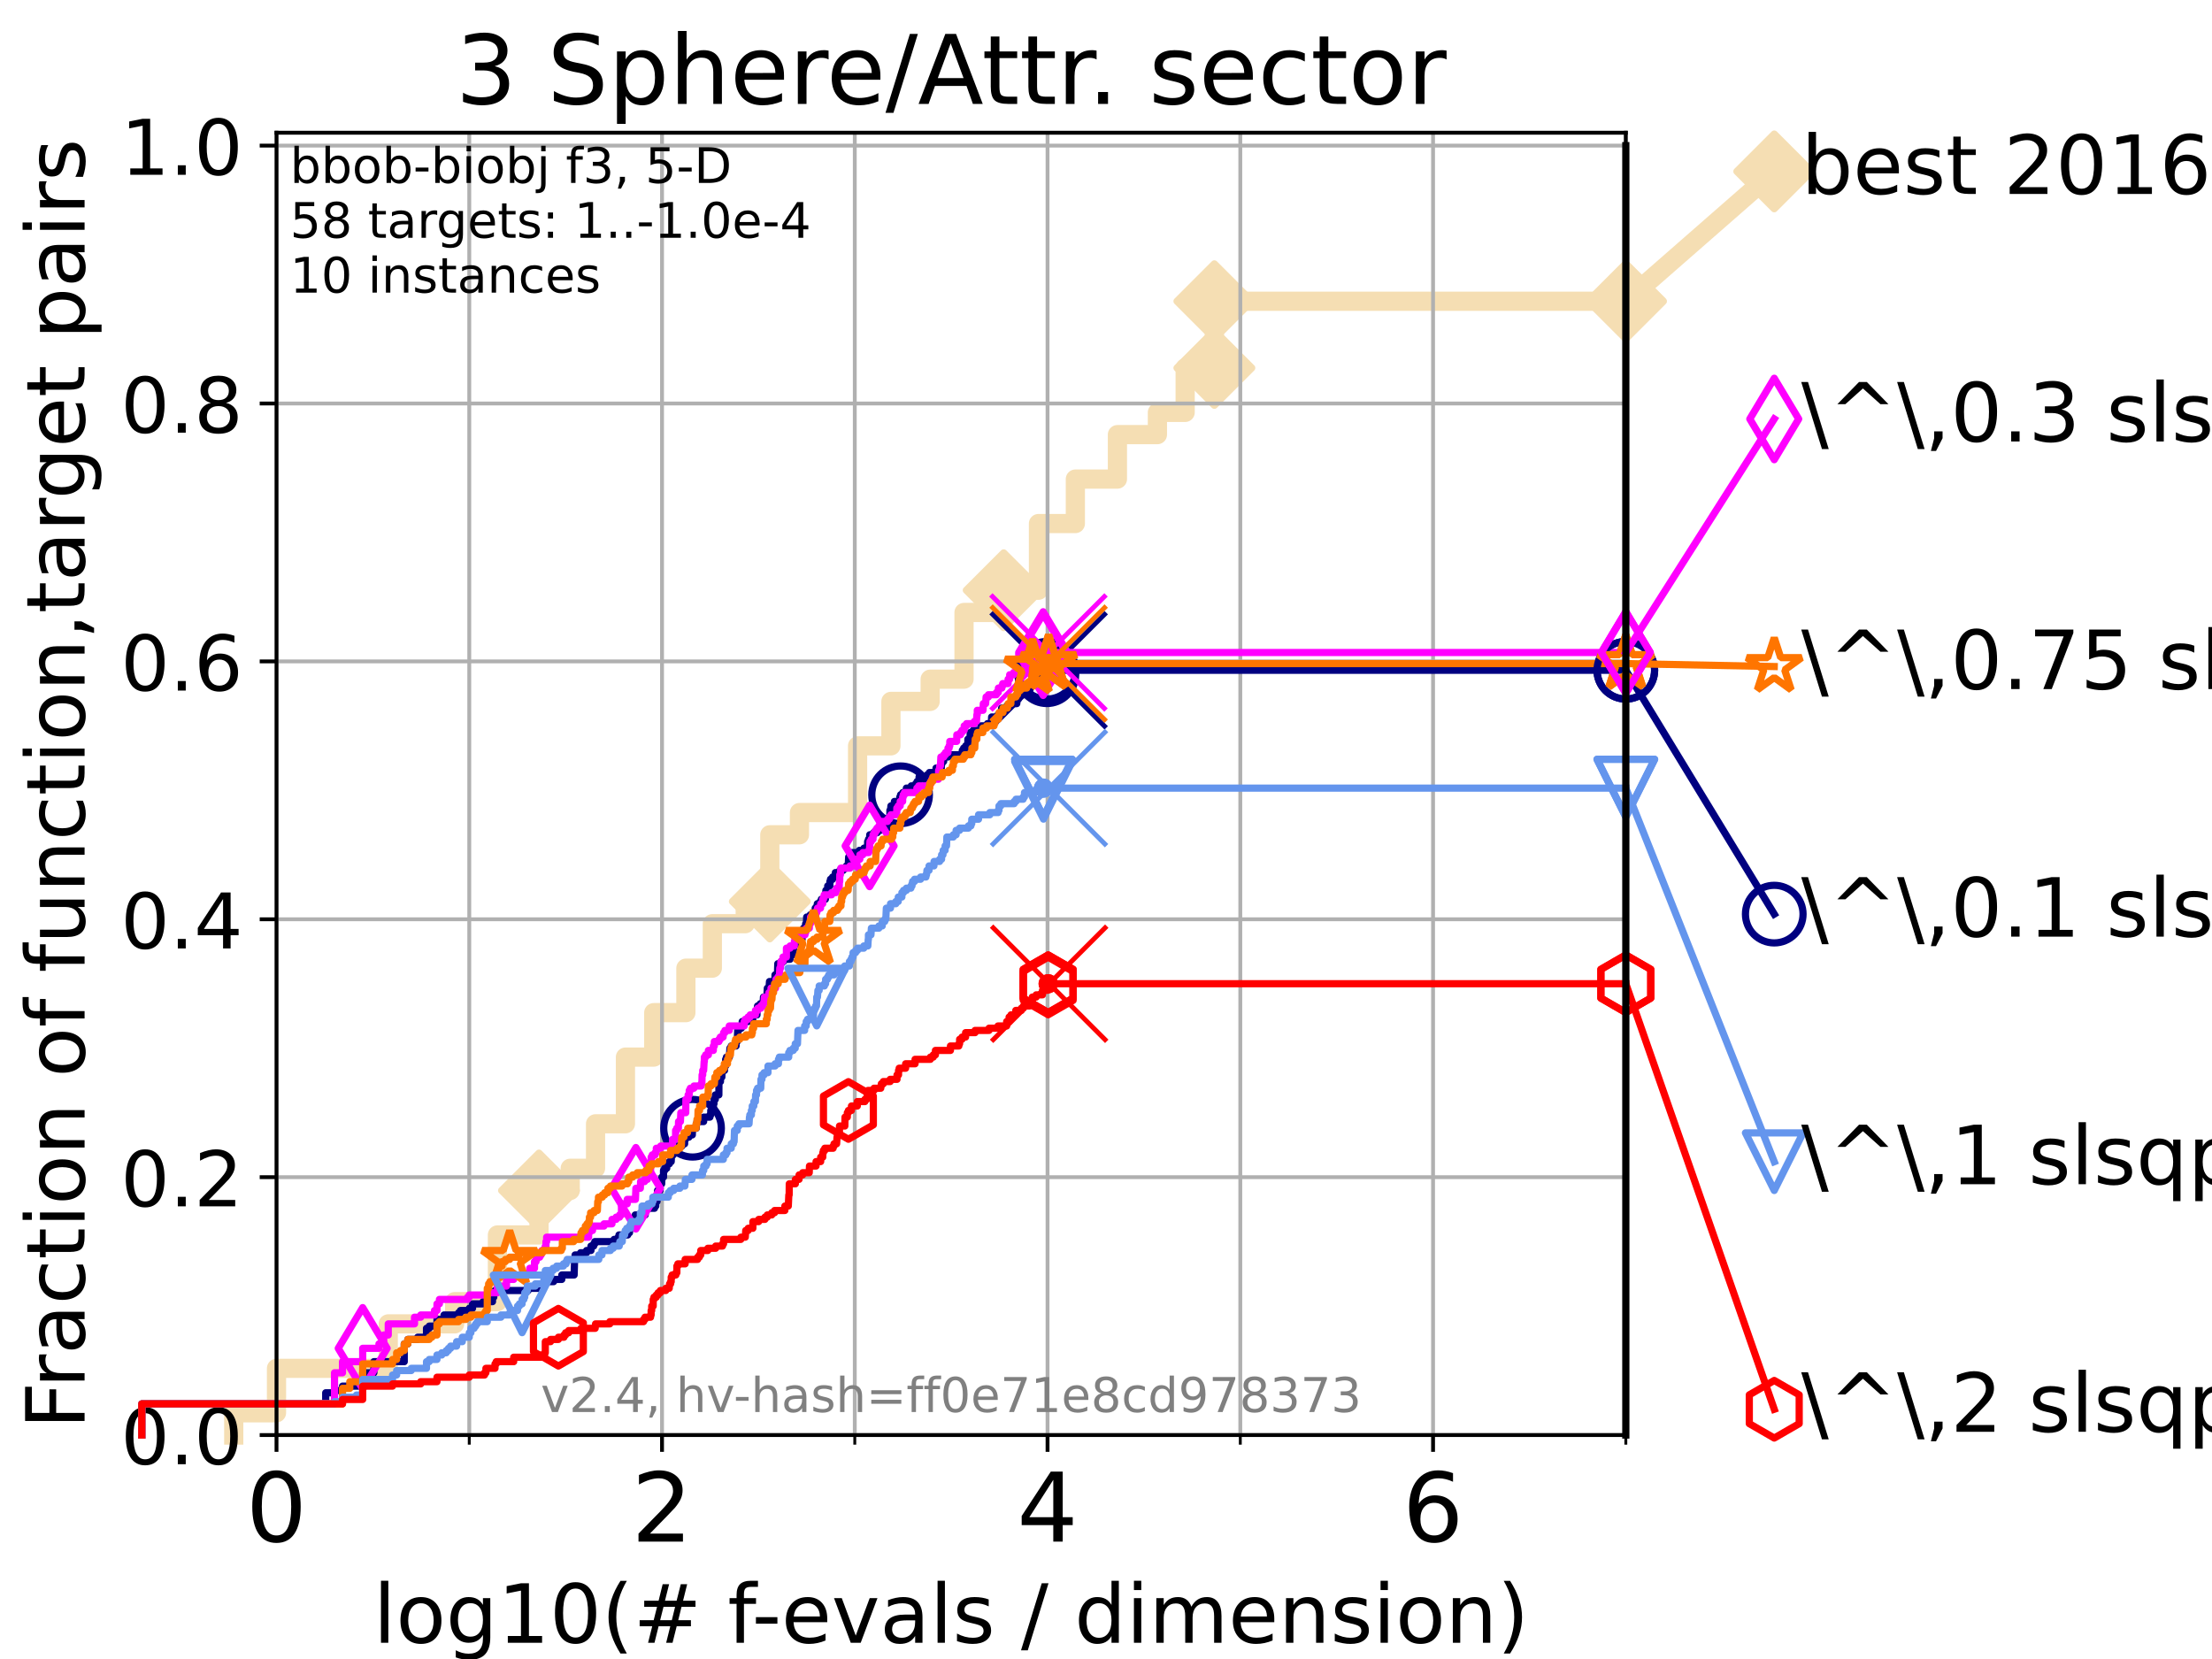 <?xml version="1.0" encoding="utf-8" standalone="no"?>
<!DOCTYPE svg PUBLIC "-//W3C//DTD SVG 1.1//EN"
  "http://www.w3.org/Graphics/SVG/1.1/DTD/svg11.dtd">
<!-- Created with matplotlib (https://matplotlib.org/) -->
<svg height="345.6pt" version="1.1" viewBox="0 0 460.8 345.6" width="460.8pt" xmlns="http://www.w3.org/2000/svg" xmlns:xlink="http://www.w3.org/1999/xlink">
 <defs>
  <style type="text/css">*{stroke-linecap:butt;stroke-linejoin:round;}</style>
 </defs>
 <g id="figure_1">
  <g id="patch_1">
   <path d="M 0 345.6 
L 460.8 345.6 
L 460.8 0 
L 0 0 
z
" style="fill:#ffffff;"/>
  </g>
  <g id="axes_1">
   <g id="patch_2">
    <path d="M 57.6 298.944 
L 338.688 298.944 
L 338.688 27.648 
L 57.6 27.648 
z
" style="fill:#ffffff;"/>
   </g>
   <g id="line2d_1">
    <path d="M 48.692 298.944 
L 48.692 294.313 
L 57.6 294.313 
L 57.6 285.05 
L 80.881 285.05 
L 80.881 275.788 
L 94.715 275.788 
L 94.715 271.157 
L 103.623 271.157 
L 103.623 257.263 
L 112.281 257.263 
L 112.281 248.001 
L 118.787 248.001 
L 118.787 243.37 
L 124.063 243.37 
L 124.063 234.107 
L 130.291 234.107 
L 130.291 220.214 
L 136.189 220.214 
L 136.189 210.951 
L 142.884 210.951 
L 142.884 201.689 
L 148.392 201.689 
L 148.392 192.426 
L 155.245 192.426 
L 155.245 187.795 
L 160.365 187.795 
L 160.365 173.901 
L 166.541 173.901 
L 166.541 169.27 
L 178.649 169.27 
L 178.649 155.377 
L 185.596 155.377 
L 185.596 146.114 
L 193.77 146.114 
L 193.77 141.483 
L 200.822 141.483 
L 200.822 127.589 
L 209.084 127.589 
L 209.084 122.958 
L 216.332 122.958 
L 216.332 109.065 
L 224.017 109.065 
L 224.017 99.802 
L 232.778 99.802 
L 232.778 90.54 
L 241.11 90.54 
L 241.11 85.909 
L 246.889 85.909 
L 246.889 76.646 
L 252.974 76.646 
L 252.974 62.753 
L 338.688 62.753 
" style="fill:none;stroke:#f5deb3;stroke-linecap:square;stroke-width:4;"/>
   </g>
   <g id="line2d_2">
    <defs>
     <path d="M 0 7.778 
L 7.778 0 
L 0 -7.778 
L -7.778 0 
z
" id="mcd5a1e0a78" style="stroke:#f5deb3;stroke-linejoin:miter;stroke-width:1.5;"/>
    </defs>
    <g>
     <use style="fill:#f5deb3;stroke:#f5deb3;stroke-linejoin:miter;stroke-width:1.5;" x="112.281" xlink:href="#mcd5a1e0a78" y="248.001"/>
     <use style="fill:#f5deb3;stroke:#f5deb3;stroke-linejoin:miter;stroke-width:1.5;" x="160.365" xlink:href="#mcd5a1e0a78" y="187.795"/>
     <use style="fill:#f5deb3;stroke:#f5deb3;stroke-linejoin:miter;stroke-width:1.5;" x="209.084" xlink:href="#mcd5a1e0a78" y="122.958"/>
     <use style="fill:#f5deb3;stroke:#f5deb3;stroke-linejoin:miter;stroke-width:1.5;" x="252.974" xlink:href="#mcd5a1e0a78" y="76.646"/>
     <use style="fill:#f5deb3;stroke:#f5deb3;stroke-linejoin:miter;stroke-width:1.5;" x="252.974" xlink:href="#mcd5a1e0a78" y="62.753"/>
     <use style="fill:#f5deb3;stroke:#f5deb3;stroke-linejoin:miter;stroke-width:1.5;" x="338.688" xlink:href="#mcd5a1e0a78" y="62.753"/>
    </g>
   </g>
   <g id="line2d_3">
    <path style="fill:none;stroke:#f5deb3;stroke-linecap:square;stroke-width:4;"/>
    <g/>
   </g>
   <g id="line2d_4">
    <path d="M 338.688 62.753 
L 369.608 35.706 
" style="fill:none;stroke:#f5deb3;stroke-linecap:square;stroke-width:4;"/>
    <g>
     <use style="fill:#f5deb3;stroke:#f5deb3;stroke-linejoin:miter;stroke-width:1.5;" x="338.688" xlink:href="#mcd5a1e0a78" y="62.753"/>
     <use style="fill:#f5deb3;stroke:#f5deb3;stroke-linejoin:miter;stroke-width:1.5;" x="369.608" xlink:href="#mcd5a1e0a78" y="35.706"/>
    </g>
   </g>
   <g id="matplotlib.axis_1">
    <g id="xtick_1">
     <g id="line2d_5">
      <path clip-path="url(#p218d778292)" d="M 57.6 298.944 
L 57.6 27.648 
" style="fill:none;stroke:#b0b0b0;stroke-linecap:square;stroke-width:0.8;"/>
     </g>
     <g id="line2d_6">
      <defs>
       <path d="M 0 0 
L 0 3.5 
" id="mbbe64f3105" style="stroke:#000000;stroke-width:0.8;"/>
      </defs>
      <g>
       <use style="stroke:#000000;stroke-width:0.8;" x="57.6" xlink:href="#mbbe64f3105" y="298.944"/>
      </g>
     </g>
     <g id="text_1">
      <!-- 0 -->
      <g transform="translate(51.237 321.141)scale(0.2 -0.2)">
       <defs>
        <path d="M 31.781 66.406 
Q 24.172 66.406 20.328 58.906 
Q 16.5 51.422 16.5 36.375 
Q 16.5 21.391 20.328 13.891 
Q 24.172 6.391 31.781 6.391 
Q 39.453 6.391 43.281 13.891 
Q 47.125 21.391 47.125 36.375 
Q 47.125 51.422 43.281 58.906 
Q 39.453 66.406 31.781 66.406 
z
M 31.781 74.219 
Q 44.047 74.219 50.516 64.516 
Q 56.984 54.828 56.984 36.375 
Q 56.984 17.969 50.516 8.266 
Q 44.047 -1.422 31.781 -1.422 
Q 19.531 -1.422 13.062 8.266 
Q 6.594 17.969 6.594 36.375 
Q 6.594 54.828 13.062 64.516 
Q 19.531 74.219 31.781 74.219 
z
" id="DejaVuSans-48"/>
       </defs>
       <use xlink:href="#DejaVuSans-48"/>
      </g>
     </g>
    </g>
    <g id="xtick_2">
     <g id="line2d_7">
      <path clip-path="url(#p218d778292)" d="M 137.911 298.944 
L 137.911 27.648 
" style="fill:none;stroke:#b0b0b0;stroke-linecap:square;stroke-width:0.8;"/>
     </g>
     <g id="line2d_8">
      <g>
       <use style="stroke:#000000;stroke-width:0.8;" x="137.911" xlink:href="#mbbe64f3105" y="298.944"/>
      </g>
     </g>
     <g id="text_2">
      <!-- 2 -->
      <g transform="translate(131.548 321.141)scale(0.2 -0.2)">
       <defs>
        <path d="M 19.188 8.297 
L 53.609 8.297 
L 53.609 0 
L 7.328 0 
L 7.328 8.297 
Q 12.938 14.109 22.625 23.891 
Q 32.328 33.688 34.812 36.531 
Q 39.547 41.844 41.422 45.531 
Q 43.312 49.219 43.312 52.781 
Q 43.312 58.594 39.234 62.25 
Q 35.156 65.922 28.609 65.922 
Q 23.969 65.922 18.812 64.312 
Q 13.672 62.703 7.812 59.422 
L 7.812 69.391 
Q 13.766 71.781 18.938 73 
Q 24.125 74.219 28.422 74.219 
Q 39.75 74.219 46.484 68.547 
Q 53.219 62.891 53.219 53.422 
Q 53.219 48.922 51.531 44.891 
Q 49.859 40.875 45.406 35.406 
Q 44.188 33.984 37.641 27.219 
Q 31.109 20.453 19.188 8.297 
z
" id="DejaVuSans-50"/>
       </defs>
       <use xlink:href="#DejaVuSans-50"/>
      </g>
     </g>
    </g>
    <g id="xtick_3">
     <g id="line2d_9">
      <path clip-path="url(#p218d778292)" d="M 218.222 298.944 
L 218.222 27.648 
" style="fill:none;stroke:#b0b0b0;stroke-linecap:square;stroke-width:0.8;"/>
     </g>
     <g id="line2d_10">
      <g>
       <use style="stroke:#000000;stroke-width:0.8;" x="218.222" xlink:href="#mbbe64f3105" y="298.944"/>
      </g>
     </g>
     <g id="text_3">
      <!-- 4 -->
      <g transform="translate(211.859 321.141)scale(0.2 -0.2)">
       <defs>
        <path d="M 37.797 64.312 
L 12.891 25.391 
L 37.797 25.391 
z
M 35.203 72.906 
L 47.609 72.906 
L 47.609 25.391 
L 58.016 25.391 
L 58.016 17.188 
L 47.609 17.188 
L 47.609 0 
L 37.797 0 
L 37.797 17.188 
L 4.891 17.188 
L 4.891 26.703 
z
" id="DejaVuSans-52"/>
       </defs>
       <use xlink:href="#DejaVuSans-52"/>
      </g>
     </g>
    </g>
    <g id="xtick_4">
     <g id="line2d_11">
      <path clip-path="url(#p218d778292)" d="M 298.533 298.944 
L 298.533 27.648 
" style="fill:none;stroke:#b0b0b0;stroke-linecap:square;stroke-width:0.8;"/>
     </g>
     <g id="line2d_12">
      <g>
       <use style="stroke:#000000;stroke-width:0.8;" x="298.533" xlink:href="#mbbe64f3105" y="298.944"/>
      </g>
     </g>
     <g id="text_4">
      <!-- 6 -->
      <g transform="translate(292.17 321.141)scale(0.2 -0.2)">
       <defs>
        <path d="M 33.016 40.375 
Q 26.375 40.375 22.484 35.828 
Q 18.609 31.297 18.609 23.391 
Q 18.609 15.531 22.484 10.953 
Q 26.375 6.391 33.016 6.391 
Q 39.656 6.391 43.531 10.953 
Q 47.406 15.531 47.406 23.391 
Q 47.406 31.297 43.531 35.828 
Q 39.656 40.375 33.016 40.375 
z
M 52.594 71.297 
L 52.594 62.312 
Q 48.875 64.062 45.094 64.984 
Q 41.312 65.922 37.594 65.922 
Q 27.828 65.922 22.672 59.328 
Q 17.531 52.734 16.797 39.406 
Q 19.672 43.656 24.016 45.922 
Q 28.375 48.188 33.594 48.188 
Q 44.578 48.188 50.953 41.516 
Q 57.328 34.859 57.328 23.391 
Q 57.328 12.156 50.688 5.359 
Q 44.047 -1.422 33.016 -1.422 
Q 20.359 -1.422 13.672 8.266 
Q 6.984 17.969 6.984 36.375 
Q 6.984 53.656 15.188 63.938 
Q 23.391 74.219 37.203 74.219 
Q 40.922 74.219 44.703 73.484 
Q 48.484 72.75 52.594 71.297 
z
" id="DejaVuSans-54"/>
       </defs>
       <use xlink:href="#DejaVuSans-54"/>
      </g>
     </g>
    </g>
    <g id="xtick_5">
     <g id="line2d_13">
      <path clip-path="url(#p218d778292)" d="M 97.755 298.944 
L 97.755 27.648 
" style="fill:none;stroke:#b0b0b0;stroke-linecap:square;stroke-width:0.8;"/>
     </g>
     <g id="line2d_14">
      <defs>
       <path d="M 0 0 
L 0 2 
" id="ma0258f3687" style="stroke:#000000;stroke-width:0.6;"/>
      </defs>
      <g>
       <use style="stroke:#000000;stroke-width:0.6;" x="97.755" xlink:href="#ma0258f3687" y="298.944"/>
      </g>
     </g>
    </g>
    <g id="xtick_6">
     <g id="line2d_15">
      <path clip-path="url(#p218d778292)" d="M 178.066 298.944 
L 178.066 27.648 
" style="fill:none;stroke:#b0b0b0;stroke-linecap:square;stroke-width:0.8;"/>
     </g>
     <g id="line2d_16">
      <g>
       <use style="stroke:#000000;stroke-width:0.6;" x="178.066" xlink:href="#ma0258f3687" y="298.944"/>
      </g>
     </g>
    </g>
    <g id="xtick_7">
     <g id="line2d_17">
      <path clip-path="url(#p218d778292)" d="M 258.377 298.944 
L 258.377 27.648 
" style="fill:none;stroke:#b0b0b0;stroke-linecap:square;stroke-width:0.8;"/>
     </g>
     <g id="line2d_18">
      <g>
       <use style="stroke:#000000;stroke-width:0.6;" x="258.377" xlink:href="#ma0258f3687" y="298.944"/>
      </g>
     </g>
    </g>
    <g id="xtick_8">
     <g id="line2d_19">
      <path clip-path="url(#p218d778292)" d="M 338.688 298.944 
L 338.688 27.648 
" style="fill:none;stroke:#b0b0b0;stroke-linecap:square;stroke-width:0.8;"/>
     </g>
     <g id="line2d_20">
      <g>
       <use style="stroke:#000000;stroke-width:0.6;" x="338.688" xlink:href="#ma0258f3687" y="298.944"/>
      </g>
     </g>
    </g>
    <g id="text_5">
     <!-- log10(# f-evals / dimension) -->
     <g transform="translate(77.764 342.218)scale(0.17 -0.17)">
      <defs>
       <path d="M 9.422 75.984 
L 18.406 75.984 
L 18.406 0 
L 9.422 0 
z
" id="DejaVuSans-108"/>
       <path d="M 30.609 48.391 
Q 23.391 48.391 19.188 42.75 
Q 14.984 37.109 14.984 27.297 
Q 14.984 17.484 19.156 11.844 
Q 23.344 6.203 30.609 6.203 
Q 37.797 6.203 41.984 11.859 
Q 46.188 17.531 46.188 27.297 
Q 46.188 37.016 41.984 42.703 
Q 37.797 48.391 30.609 48.391 
z
M 30.609 56 
Q 42.328 56 49.016 48.375 
Q 55.719 40.766 55.719 27.297 
Q 55.719 13.875 49.016 6.219 
Q 42.328 -1.422 30.609 -1.422 
Q 18.844 -1.422 12.172 6.219 
Q 5.516 13.875 5.516 27.297 
Q 5.516 40.766 12.172 48.375 
Q 18.844 56 30.609 56 
z
" id="DejaVuSans-111"/>
       <path d="M 45.406 27.984 
Q 45.406 37.75 41.375 43.109 
Q 37.359 48.484 30.078 48.484 
Q 22.859 48.484 18.828 43.109 
Q 14.797 37.75 14.797 27.984 
Q 14.797 18.266 18.828 12.891 
Q 22.859 7.516 30.078 7.516 
Q 37.359 7.516 41.375 12.891 
Q 45.406 18.266 45.406 27.984 
z
M 54.391 6.781 
Q 54.391 -7.172 48.188 -13.984 
Q 42 -20.797 29.203 -20.797 
Q 24.469 -20.797 20.266 -20.094 
Q 16.062 -19.391 12.109 -17.922 
L 12.109 -9.188 
Q 16.062 -11.328 19.922 -12.344 
Q 23.781 -13.375 27.781 -13.375 
Q 36.625 -13.375 41.016 -8.766 
Q 45.406 -4.156 45.406 5.172 
L 45.406 9.625 
Q 42.625 4.781 38.281 2.391 
Q 33.938 0 27.875 0 
Q 17.828 0 11.672 7.656 
Q 5.516 15.328 5.516 27.984 
Q 5.516 40.672 11.672 48.328 
Q 17.828 56 27.875 56 
Q 33.938 56 38.281 53.609 
Q 42.625 51.219 45.406 46.391 
L 45.406 54.688 
L 54.391 54.688 
z
" id="DejaVuSans-103"/>
       <path d="M 12.406 8.297 
L 28.516 8.297 
L 28.516 63.922 
L 10.984 60.406 
L 10.984 69.391 
L 28.422 72.906 
L 38.281 72.906 
L 38.281 8.297 
L 54.391 8.297 
L 54.391 0 
L 12.406 0 
z
" id="DejaVuSans-49"/>
       <path d="M 31 75.875 
Q 24.469 64.656 21.281 53.656 
Q 18.109 42.672 18.109 31.391 
Q 18.109 20.125 21.312 9.062 
Q 24.516 -2 31 -13.188 
L 23.188 -13.188 
Q 15.875 -1.703 12.234 9.375 
Q 8.594 20.453 8.594 31.391 
Q 8.594 42.281 12.203 53.312 
Q 15.828 64.359 23.188 75.875 
z
" id="DejaVuSans-40"/>
       <path d="M 51.125 44 
L 36.922 44 
L 32.812 27.688 
L 47.125 27.688 
z
M 43.797 71.781 
L 38.719 51.516 
L 52.984 51.516 
L 58.109 71.781 
L 65.922 71.781 
L 60.891 51.516 
L 76.125 51.516 
L 76.125 44 
L 58.984 44 
L 54.984 27.688 
L 70.516 27.688 
L 70.516 20.219 
L 53.078 20.219 
L 48 0 
L 40.188 0 
L 45.219 20.219 
L 30.906 20.219 
L 25.875 0 
L 18.016 0 
L 23.094 20.219 
L 7.719 20.219 
L 7.719 27.688 
L 24.906 27.688 
L 29 44 
L 13.281 44 
L 13.281 51.516 
L 30.906 51.516 
L 35.891 71.781 
z
" id="DejaVuSans-35"/>
       <path id="DejaVuSans-32"/>
       <path d="M 37.109 75.984 
L 37.109 68.5 
L 28.516 68.5 
Q 23.688 68.5 21.797 66.547 
Q 19.922 64.594 19.922 59.516 
L 19.922 54.688 
L 34.719 54.688 
L 34.719 47.703 
L 19.922 47.703 
L 19.922 0 
L 10.891 0 
L 10.891 47.703 
L 2.297 47.703 
L 2.297 54.688 
L 10.891 54.688 
L 10.891 58.5 
Q 10.891 67.625 15.141 71.797 
Q 19.391 75.984 28.609 75.984 
z
" id="DejaVuSans-102"/>
       <path d="M 4.891 31.391 
L 31.203 31.391 
L 31.203 23.391 
L 4.891 23.391 
z
" id="DejaVuSans-45"/>
       <path d="M 56.203 29.594 
L 56.203 25.203 
L 14.891 25.203 
Q 15.484 15.922 20.484 11.062 
Q 25.484 6.203 34.422 6.203 
Q 39.594 6.203 44.453 7.469 
Q 49.312 8.734 54.109 11.281 
L 54.109 2.781 
Q 49.266 0.734 44.188 -0.344 
Q 39.109 -1.422 33.891 -1.422 
Q 20.797 -1.422 13.156 6.188 
Q 5.516 13.812 5.516 26.812 
Q 5.516 40.234 12.766 48.109 
Q 20.016 56 32.328 56 
Q 43.359 56 49.781 48.891 
Q 56.203 41.797 56.203 29.594 
z
M 47.219 32.234 
Q 47.125 39.594 43.094 43.984 
Q 39.062 48.391 32.422 48.391 
Q 24.906 48.391 20.391 44.141 
Q 15.875 39.891 15.188 32.172 
z
" id="DejaVuSans-101"/>
       <path d="M 2.984 54.688 
L 12.5 54.688 
L 29.594 8.797 
L 46.688 54.688 
L 56.203 54.688 
L 35.688 0 
L 23.484 0 
z
" id="DejaVuSans-118"/>
       <path d="M 34.281 27.484 
Q 23.391 27.484 19.188 25 
Q 14.984 22.516 14.984 16.5 
Q 14.984 11.719 18.141 8.906 
Q 21.297 6.109 26.703 6.109 
Q 34.188 6.109 38.703 11.406 
Q 43.219 16.703 43.219 25.484 
L 43.219 27.484 
z
M 52.203 31.203 
L 52.203 0 
L 43.219 0 
L 43.219 8.297 
Q 40.141 3.328 35.547 0.953 
Q 30.953 -1.422 24.312 -1.422 
Q 15.922 -1.422 10.953 3.297 
Q 6 8.016 6 15.922 
Q 6 25.141 12.172 29.828 
Q 18.359 34.516 30.609 34.516 
L 43.219 34.516 
L 43.219 35.406 
Q 43.219 41.609 39.141 45 
Q 35.062 48.391 27.688 48.391 
Q 23 48.391 18.547 47.266 
Q 14.109 46.141 10.016 43.891 
L 10.016 52.203 
Q 14.938 54.109 19.578 55.047 
Q 24.219 56 28.609 56 
Q 40.484 56 46.344 49.844 
Q 52.203 43.703 52.203 31.203 
z
" id="DejaVuSans-97"/>
       <path d="M 44.281 53.078 
L 44.281 44.578 
Q 40.484 46.531 36.375 47.5 
Q 32.281 48.484 27.875 48.484 
Q 21.188 48.484 17.844 46.438 
Q 14.5 44.391 14.5 40.281 
Q 14.5 37.156 16.891 35.375 
Q 19.281 33.594 26.516 31.984 
L 29.594 31.297 
Q 39.156 29.25 43.188 25.516 
Q 47.219 21.781 47.219 15.094 
Q 47.219 7.469 41.188 3.016 
Q 35.156 -1.422 24.609 -1.422 
Q 20.219 -1.422 15.453 -0.562 
Q 10.688 0.297 5.422 2 
L 5.422 11.281 
Q 10.406 8.688 15.234 7.391 
Q 20.062 6.109 24.812 6.109 
Q 31.156 6.109 34.562 8.281 
Q 37.984 10.453 37.984 14.406 
Q 37.984 18.062 35.516 20.016 
Q 33.062 21.969 24.703 23.781 
L 21.578 24.516 
Q 13.234 26.266 9.516 29.906 
Q 5.812 33.547 5.812 39.891 
Q 5.812 47.609 11.281 51.797 
Q 16.75 56 26.812 56 
Q 31.781 56 36.172 55.266 
Q 40.578 54.547 44.281 53.078 
z
" id="DejaVuSans-115"/>
       <path d="M 25.391 72.906 
L 33.688 72.906 
L 8.297 -9.281 
L 0 -9.281 
z
" id="DejaVuSans-47"/>
       <path d="M 45.406 46.391 
L 45.406 75.984 
L 54.391 75.984 
L 54.391 0 
L 45.406 0 
L 45.406 8.203 
Q 42.578 3.328 38.25 0.953 
Q 33.938 -1.422 27.875 -1.422 
Q 17.969 -1.422 11.734 6.484 
Q 5.516 14.406 5.516 27.297 
Q 5.516 40.188 11.734 48.094 
Q 17.969 56 27.875 56 
Q 33.938 56 38.25 53.625 
Q 42.578 51.266 45.406 46.391 
z
M 14.797 27.297 
Q 14.797 17.391 18.875 11.75 
Q 22.953 6.109 30.078 6.109 
Q 37.203 6.109 41.297 11.75 
Q 45.406 17.391 45.406 27.297 
Q 45.406 37.203 41.297 42.844 
Q 37.203 48.484 30.078 48.484 
Q 22.953 48.484 18.875 42.844 
Q 14.797 37.203 14.797 27.297 
z
" id="DejaVuSans-100"/>
       <path d="M 9.422 54.688 
L 18.406 54.688 
L 18.406 0 
L 9.422 0 
z
M 9.422 75.984 
L 18.406 75.984 
L 18.406 64.594 
L 9.422 64.594 
z
" id="DejaVuSans-105"/>
       <path d="M 52 44.188 
Q 55.375 50.25 60.062 53.125 
Q 64.75 56 71.094 56 
Q 79.641 56 84.281 50.016 
Q 88.922 44.047 88.922 33.016 
L 88.922 0 
L 79.891 0 
L 79.891 32.719 
Q 79.891 40.578 77.094 44.375 
Q 74.312 48.188 68.609 48.188 
Q 61.625 48.188 57.562 43.547 
Q 53.516 38.922 53.516 30.906 
L 53.516 0 
L 44.484 0 
L 44.484 32.719 
Q 44.484 40.625 41.703 44.406 
Q 38.922 48.188 33.109 48.188 
Q 26.219 48.188 22.156 43.531 
Q 18.109 38.875 18.109 30.906 
L 18.109 0 
L 9.078 0 
L 9.078 54.688 
L 18.109 54.688 
L 18.109 46.188 
Q 21.188 51.219 25.484 53.609 
Q 29.781 56 35.688 56 
Q 41.656 56 45.828 52.969 
Q 50 49.953 52 44.188 
z
" id="DejaVuSans-109"/>
       <path d="M 54.891 33.016 
L 54.891 0 
L 45.906 0 
L 45.906 32.719 
Q 45.906 40.484 42.875 44.328 
Q 39.844 48.188 33.797 48.188 
Q 26.516 48.188 22.312 43.547 
Q 18.109 38.922 18.109 30.906 
L 18.109 0 
L 9.078 0 
L 9.078 54.688 
L 18.109 54.688 
L 18.109 46.188 
Q 21.344 51.125 25.703 53.562 
Q 30.078 56 35.797 56 
Q 45.219 56 50.047 50.172 
Q 54.891 44.344 54.891 33.016 
z
" id="DejaVuSans-110"/>
       <path d="M 8.016 75.875 
L 15.828 75.875 
Q 23.141 64.359 26.781 53.312 
Q 30.422 42.281 30.422 31.391 
Q 30.422 20.453 26.781 9.375 
Q 23.141 -1.703 15.828 -13.188 
L 8.016 -13.188 
Q 14.5 -2 17.703 9.062 
Q 20.906 20.125 20.906 31.391 
Q 20.906 42.672 17.703 53.656 
Q 14.5 64.656 8.016 75.875 
z
" id="DejaVuSans-41"/>
      </defs>
      <use xlink:href="#DejaVuSans-108"/>
      <use x="27.783" xlink:href="#DejaVuSans-111"/>
      <use x="88.965" xlink:href="#DejaVuSans-103"/>
      <use x="152.441" xlink:href="#DejaVuSans-49"/>
      <use x="216.064" xlink:href="#DejaVuSans-48"/>
      <use x="279.688" xlink:href="#DejaVuSans-40"/>
      <use x="318.701" xlink:href="#DejaVuSans-35"/>
      <use x="402.49" xlink:href="#DejaVuSans-32"/>
      <use x="434.277" xlink:href="#DejaVuSans-102"/>
      <use x="463.982" xlink:href="#DejaVuSans-45"/>
      <use x="500.066" xlink:href="#DejaVuSans-101"/>
      <use x="561.59" xlink:href="#DejaVuSans-118"/>
      <use x="620.77" xlink:href="#DejaVuSans-97"/>
      <use x="682.049" xlink:href="#DejaVuSans-108"/>
      <use x="709.832" xlink:href="#DejaVuSans-115"/>
      <use x="761.932" xlink:href="#DejaVuSans-32"/>
      <use x="793.719" xlink:href="#DejaVuSans-47"/>
      <use x="827.41" xlink:href="#DejaVuSans-32"/>
      <use x="859.197" xlink:href="#DejaVuSans-100"/>
      <use x="922.674" xlink:href="#DejaVuSans-105"/>
      <use x="950.457" xlink:href="#DejaVuSans-109"/>
      <use x="1047.869" xlink:href="#DejaVuSans-101"/>
      <use x="1109.393" xlink:href="#DejaVuSans-110"/>
      <use x="1172.771" xlink:href="#DejaVuSans-115"/>
      <use x="1224.871" xlink:href="#DejaVuSans-105"/>
      <use x="1252.654" xlink:href="#DejaVuSans-111"/>
      <use x="1313.836" xlink:href="#DejaVuSans-110"/>
      <use x="1377.215" xlink:href="#DejaVuSans-41"/>
     </g>
    </g>
   </g>
   <g id="matplotlib.axis_2">
    <g id="ytick_1">
     <g id="line2d_21">
      <path clip-path="url(#p218d778292)" d="M 57.6 298.944 
L 338.688 298.944 
" style="fill:none;stroke:#b0b0b0;stroke-linecap:square;stroke-width:0.8;"/>
     </g>
     <g id="line2d_22">
      <defs>
       <path d="M 0 0 
L -3.5 0 
" id="m76260eec1e" style="stroke:#000000;stroke-width:0.8;"/>
      </defs>
      <g>
       <use style="stroke:#000000;stroke-width:0.8;" x="57.6" xlink:href="#m76260eec1e" y="298.944"/>
      </g>
     </g>
     <g id="text_6">
      <!-- 0.0 -->
      <g transform="translate(25.155 305.023)scale(0.16 -0.16)">
       <defs>
        <path d="M 10.688 12.406 
L 21 12.406 
L 21 0 
L 10.688 0 
z
" id="DejaVuSans-46"/>
       </defs>
       <use xlink:href="#DejaVuSans-48"/>
       <use x="63.623" xlink:href="#DejaVuSans-46"/>
       <use x="95.41" xlink:href="#DejaVuSans-48"/>
      </g>
     </g>
    </g>
    <g id="ytick_2">
     <g id="line2d_23">
      <path clip-path="url(#p218d778292)" d="M 57.6 245.222 
L 338.688 245.222 
" style="fill:none;stroke:#b0b0b0;stroke-linecap:square;stroke-width:0.8;"/>
     </g>
     <g id="line2d_24">
      <g>
       <use style="stroke:#000000;stroke-width:0.8;" x="57.6" xlink:href="#m76260eec1e" y="245.222"/>
      </g>
     </g>
     <g id="text_7">
      <!-- 0.2 -->
      <g transform="translate(25.155 251.301)scale(0.16 -0.16)">
       <use xlink:href="#DejaVuSans-48"/>
       <use x="63.623" xlink:href="#DejaVuSans-46"/>
       <use x="95.41" xlink:href="#DejaVuSans-50"/>
      </g>
     </g>
    </g>
    <g id="ytick_3">
     <g id="line2d_25">
      <path clip-path="url(#p218d778292)" d="M 57.6 191.5 
L 338.688 191.5 
" style="fill:none;stroke:#b0b0b0;stroke-linecap:square;stroke-width:0.8;"/>
     </g>
     <g id="line2d_26">
      <g>
       <use style="stroke:#000000;stroke-width:0.8;" x="57.6" xlink:href="#m76260eec1e" y="191.5"/>
      </g>
     </g>
     <g id="text_8">
      <!-- 0.4 -->
      <g transform="translate(25.155 197.579)scale(0.16 -0.16)">
       <use xlink:href="#DejaVuSans-48"/>
       <use x="63.623" xlink:href="#DejaVuSans-46"/>
       <use x="95.41" xlink:href="#DejaVuSans-52"/>
      </g>
     </g>
    </g>
    <g id="ytick_4">
     <g id="line2d_27">
      <path clip-path="url(#p218d778292)" d="M 57.6 137.778 
L 338.688 137.778 
" style="fill:none;stroke:#b0b0b0;stroke-linecap:square;stroke-width:0.8;"/>
     </g>
     <g id="line2d_28">
      <g>
       <use style="stroke:#000000;stroke-width:0.8;" x="57.6" xlink:href="#m76260eec1e" y="137.778"/>
      </g>
     </g>
     <g id="text_9">
      <!-- 0.6 -->
      <g transform="translate(25.155 143.857)scale(0.16 -0.16)">
       <use xlink:href="#DejaVuSans-48"/>
       <use x="63.623" xlink:href="#DejaVuSans-46"/>
       <use x="95.41" xlink:href="#DejaVuSans-54"/>
      </g>
     </g>
    </g>
    <g id="ytick_5">
     <g id="line2d_29">
      <path clip-path="url(#p218d778292)" d="M 57.6 84.056 
L 338.688 84.056 
" style="fill:none;stroke:#b0b0b0;stroke-linecap:square;stroke-width:0.8;"/>
     </g>
     <g id="line2d_30">
      <g>
       <use style="stroke:#000000;stroke-width:0.8;" x="57.6" xlink:href="#m76260eec1e" y="84.056"/>
      </g>
     </g>
     <g id="text_10">
      <!-- 0.8 -->
      <g transform="translate(25.155 90.135)scale(0.16 -0.16)">
       <defs>
        <path d="M 31.781 34.625 
Q 24.75 34.625 20.719 30.859 
Q 16.703 27.094 16.703 20.516 
Q 16.703 13.922 20.719 10.156 
Q 24.75 6.391 31.781 6.391 
Q 38.812 6.391 42.859 10.172 
Q 46.922 13.969 46.922 20.516 
Q 46.922 27.094 42.891 30.859 
Q 38.875 34.625 31.781 34.625 
z
M 21.922 38.812 
Q 15.578 40.375 12.031 44.719 
Q 8.5 49.078 8.5 55.328 
Q 8.5 64.062 14.719 69.141 
Q 20.953 74.219 31.781 74.219 
Q 42.672 74.219 48.875 69.141 
Q 55.078 64.062 55.078 55.328 
Q 55.078 49.078 51.531 44.719 
Q 48 40.375 41.703 38.812 
Q 48.828 37.156 52.797 32.312 
Q 56.781 27.484 56.781 20.516 
Q 56.781 9.906 50.312 4.234 
Q 43.844 -1.422 31.781 -1.422 
Q 19.734 -1.422 13.25 4.234 
Q 6.781 9.906 6.781 20.516 
Q 6.781 27.484 10.781 32.312 
Q 14.797 37.156 21.922 38.812 
z
M 18.312 54.391 
Q 18.312 48.734 21.844 45.562 
Q 25.391 42.391 31.781 42.391 
Q 38.141 42.391 41.719 45.562 
Q 45.312 48.734 45.312 54.391 
Q 45.312 60.062 41.719 63.234 
Q 38.141 66.406 31.781 66.406 
Q 25.391 66.406 21.844 63.234 
Q 18.312 60.062 18.312 54.391 
z
" id="DejaVuSans-56"/>
       </defs>
       <use xlink:href="#DejaVuSans-48"/>
       <use x="63.623" xlink:href="#DejaVuSans-46"/>
       <use x="95.41" xlink:href="#DejaVuSans-56"/>
      </g>
     </g>
    </g>
    <g id="ytick_6">
     <g id="line2d_31">
      <path clip-path="url(#p218d778292)" d="M 57.6 30.334 
L 338.688 30.334 
" style="fill:none;stroke:#b0b0b0;stroke-linecap:square;stroke-width:0.8;"/>
     </g>
     <g id="line2d_32">
      <g>
       <use style="stroke:#000000;stroke-width:0.8;" x="57.6" xlink:href="#m76260eec1e" y="30.334"/>
      </g>
     </g>
     <g id="text_11">
      <!-- 1.0 -->
      <g transform="translate(25.155 36.413)scale(0.16 -0.16)">
       <use xlink:href="#DejaVuSans-49"/>
       <use x="63.623" xlink:href="#DejaVuSans-46"/>
       <use x="95.41" xlink:href="#DejaVuSans-48"/>
      </g>
     </g>
    </g>
    <g id="text_12">
     <!-- Fraction of function,target pairs -->
     <g transform="translate(17.62 297.681)rotate(-90)scale(0.17 -0.17)">
      <defs>
       <path d="M 9.812 72.906 
L 51.703 72.906 
L 51.703 64.594 
L 19.672 64.594 
L 19.672 43.109 
L 48.578 43.109 
L 48.578 34.812 
L 19.672 34.812 
L 19.672 0 
L 9.812 0 
z
" id="DejaVuSans-70"/>
       <path d="M 41.109 46.297 
Q 39.594 47.172 37.812 47.578 
Q 36.031 48 33.891 48 
Q 26.266 48 22.188 43.047 
Q 18.109 38.094 18.109 28.812 
L 18.109 0 
L 9.078 0 
L 9.078 54.688 
L 18.109 54.688 
L 18.109 46.188 
Q 20.953 51.172 25.484 53.578 
Q 30.031 56 36.531 56 
Q 37.453 56 38.578 55.875 
Q 39.703 55.766 41.062 55.516 
z
" id="DejaVuSans-114"/>
       <path d="M 48.781 52.594 
L 48.781 44.188 
Q 44.969 46.297 41.141 47.344 
Q 37.312 48.391 33.406 48.391 
Q 24.656 48.391 19.812 42.844 
Q 14.984 37.312 14.984 27.297 
Q 14.984 17.281 19.812 11.734 
Q 24.656 6.203 33.406 6.203 
Q 37.312 6.203 41.141 7.25 
Q 44.969 8.297 48.781 10.406 
L 48.781 2.094 
Q 45.016 0.344 40.984 -0.531 
Q 36.969 -1.422 32.422 -1.422 
Q 20.062 -1.422 12.781 6.344 
Q 5.516 14.109 5.516 27.297 
Q 5.516 40.672 12.859 48.328 
Q 20.219 56 33.016 56 
Q 37.156 56 41.109 55.141 
Q 45.062 54.297 48.781 52.594 
z
" id="DejaVuSans-99"/>
       <path d="M 18.312 70.219 
L 18.312 54.688 
L 36.812 54.688 
L 36.812 47.703 
L 18.312 47.703 
L 18.312 18.016 
Q 18.312 11.328 20.141 9.422 
Q 21.969 7.516 27.594 7.516 
L 36.812 7.516 
L 36.812 0 
L 27.594 0 
Q 17.188 0 13.234 3.875 
Q 9.281 7.766 9.281 18.016 
L 9.281 47.703 
L 2.688 47.703 
L 2.688 54.688 
L 9.281 54.688 
L 9.281 70.219 
z
" id="DejaVuSans-116"/>
       <path d="M 8.5 21.578 
L 8.5 54.688 
L 17.484 54.688 
L 17.484 21.922 
Q 17.484 14.156 20.5 10.266 
Q 23.531 6.391 29.594 6.391 
Q 36.859 6.391 41.078 11.031 
Q 45.312 15.672 45.312 23.688 
L 45.312 54.688 
L 54.297 54.688 
L 54.297 0 
L 45.312 0 
L 45.312 8.406 
Q 42.047 3.422 37.719 1 
Q 33.406 -1.422 27.688 -1.422 
Q 18.266 -1.422 13.375 4.438 
Q 8.5 10.297 8.5 21.578 
z
M 31.109 56 
z
" id="DejaVuSans-117"/>
       <path d="M 11.719 12.406 
L 22.016 12.406 
L 22.016 4 
L 14.016 -11.625 
L 7.719 -11.625 
L 11.719 4 
z
" id="DejaVuSans-44"/>
       <path d="M 18.109 8.203 
L 18.109 -20.797 
L 9.078 -20.797 
L 9.078 54.688 
L 18.109 54.688 
L 18.109 46.391 
Q 20.953 51.266 25.266 53.625 
Q 29.594 56 35.594 56 
Q 45.562 56 51.781 48.094 
Q 58.016 40.188 58.016 27.297 
Q 58.016 14.406 51.781 6.484 
Q 45.562 -1.422 35.594 -1.422 
Q 29.594 -1.422 25.266 0.953 
Q 20.953 3.328 18.109 8.203 
z
M 48.688 27.297 
Q 48.688 37.203 44.609 42.844 
Q 40.531 48.484 33.406 48.484 
Q 26.266 48.484 22.188 42.844 
Q 18.109 37.203 18.109 27.297 
Q 18.109 17.391 22.188 11.75 
Q 26.266 6.109 33.406 6.109 
Q 40.531 6.109 44.609 11.75 
Q 48.688 17.391 48.688 27.297 
z
" id="DejaVuSans-112"/>
      </defs>
      <use xlink:href="#DejaVuSans-70"/>
      <use x="50.27" xlink:href="#DejaVuSans-114"/>
      <use x="91.383" xlink:href="#DejaVuSans-97"/>
      <use x="152.662" xlink:href="#DejaVuSans-99"/>
      <use x="207.643" xlink:href="#DejaVuSans-116"/>
      <use x="246.852" xlink:href="#DejaVuSans-105"/>
      <use x="274.635" xlink:href="#DejaVuSans-111"/>
      <use x="335.816" xlink:href="#DejaVuSans-110"/>
      <use x="399.195" xlink:href="#DejaVuSans-32"/>
      <use x="430.982" xlink:href="#DejaVuSans-111"/>
      <use x="492.164" xlink:href="#DejaVuSans-102"/>
      <use x="527.369" xlink:href="#DejaVuSans-32"/>
      <use x="559.156" xlink:href="#DejaVuSans-102"/>
      <use x="594.361" xlink:href="#DejaVuSans-117"/>
      <use x="657.74" xlink:href="#DejaVuSans-110"/>
      <use x="721.119" xlink:href="#DejaVuSans-99"/>
      <use x="776.1" xlink:href="#DejaVuSans-116"/>
      <use x="815.309" xlink:href="#DejaVuSans-105"/>
      <use x="843.092" xlink:href="#DejaVuSans-111"/>
      <use x="904.273" xlink:href="#DejaVuSans-110"/>
      <use x="967.652" xlink:href="#DejaVuSans-44"/>
      <use x="999.439" xlink:href="#DejaVuSans-116"/>
      <use x="1038.648" xlink:href="#DejaVuSans-97"/>
      <use x="1099.928" xlink:href="#DejaVuSans-114"/>
      <use x="1139.291" xlink:href="#DejaVuSans-103"/>
      <use x="1202.768" xlink:href="#DejaVuSans-101"/>
      <use x="1264.291" xlink:href="#DejaVuSans-116"/>
      <use x="1303.5" xlink:href="#DejaVuSans-32"/>
      <use x="1335.287" xlink:href="#DejaVuSans-112"/>
      <use x="1398.764" xlink:href="#DejaVuSans-97"/>
      <use x="1460.043" xlink:href="#DejaVuSans-105"/>
      <use x="1487.826" xlink:href="#DejaVuSans-114"/>
      <use x="1528.939" xlink:href="#DejaVuSans-115"/>
     </g>
    </g>
   </g>
   <g id="line2d_33">
    <defs>
     <path d="M 0 1.5 
C 0.398 1.5 0.779 1.342 1.061 1.061 
C 1.342 0.779 1.5 0.398 1.5 0 
C 1.5 -0.398 1.342 -0.779 1.061 -1.061 
C 0.779 -1.342 0.398 -1.5 0 -1.5 
C -0.398 -1.5 -0.779 -1.342 -1.061 -1.061 
C -1.342 -0.779 -1.5 -0.398 -1.5 0 
C -1.5 0.398 -1.342 0.779 -1.061 1.061 
C -0.779 1.342 -0.398 1.5 0 1.5 
z
" id="m2987fc98cd" style="stroke:#f5deb3;"/>
    </defs>
    <g>
     <use style="fill:#f5deb3;stroke:#f5deb3;" x="252.974" xlink:href="#m2987fc98cd" y="62.753"/>
     <use style="fill:#f5deb3;stroke:#f5deb3;" x="252.974" xlink:href="#m2987fc98cd" y="62.753"/>
    </g>
   </g>
   <g id="line2d_34">
    <defs>
     <path d="M 0 1.5 
C 0.398 1.5 0.779 1.342 1.061 1.061 
C 1.342 0.779 1.5 0.398 1.5 0 
C 1.5 -0.398 1.342 -0.779 1.061 -1.061 
C 0.779 -1.342 0.398 -1.5 0 -1.5 
C -0.398 -1.5 -0.779 -1.342 -1.061 -1.061 
C -1.342 -0.779 -1.5 -0.398 -1.5 0 
C -1.5 0.398 -1.342 0.779 -1.061 1.061 
C -0.779 1.342 -0.398 1.5 0 1.5 
z
" id="m505aea3f22" style="stroke:#000080;"/>
    </defs>
    <g>
     <use style="fill:#000080;stroke:#000080;" x="218.074" xlink:href="#m505aea3f22" y="139.631"/>
     <use style="fill:#000080;stroke:#000080;" x="218.074" xlink:href="#m505aea3f22" y="139.631"/>
    </g>
   </g>
   <g id="line2d_35">
    <path d="M 29.533 298.944 
L 29.533 292.46 
L 67.851 292.46 
L 67.851 290.145 
L 69.688 290.145 
L 69.688 289.682 
L 71.35 289.682 
L 71.35 288.755 
L 75.556 288.755 
L 75.556 285.977 
L 77.885 285.977 
L 77.885 283.661 
L 84.213 283.661 
L 84.213 279.956 
L 84.956 279.956 
L 84.956 279.03 
L 87.01 279.03 
L 87.01 278.567 
L 88.847 278.567 
L 88.847 276.714 
L 89.419 276.714 
L 89.419 276.251 
L 91.03 276.251 
L 91.03 274.862 
L 92.504 274.862 
L 92.504 273.935 
L 95.526 273.935 
L 95.526 273.472 
L 95.918 273.472 
L 95.918 273.009 
L 97.755 273.009 
L 97.755 272.546 
L 98.439 272.546 
L 98.439 271.62 
L 100.642 271.62 
L 100.642 271.157 
L 102.597 271.157 
L 102.597 270.231 
L 102.859 270.231 
L 102.859 269.304 
L 103.118 269.304 
L 103.118 268.841 
L 110.017 268.841 
L 110.017 268.378 
L 112.581 268.378 
L 112.581 267.452 
L 113.454 267.452 
L 113.454 266.989 
L 115.333 266.989 
L 115.333 266.526 
L 117.03 266.526 
L 117.03 265.599 
L 119.603 265.599 
L 119.702 262.357 
L 119.801 262.357 
L 119.801 261.431 
L 120.945 261.431 
L 120.945 260.968 
L 122.191 260.968 
L 122.191 260.505 
L 123.111 260.505 
L 123.111 259.579 
L 123.673 259.579 
L 123.673 259.116 
L 123.908 259.116 
L 123.908 258.653 
L 127.923 258.653 
L 127.923 258.189 
L 128.768 258.189 
L 128.768 257.726 
L 128.944 257.726 
L 128.944 257.263 
L 130.77 257.263 
L 130.77 256.8 
L 131.134 256.8 
L 131.236 255.411 
L 131.889 255.411 
L 131.889 254.484 
L 132.327 254.484 
L 132.327 253.095 
L 134.407 253.095 
L 134.407 252.169 
L 134.535 252.169 
L 134.535 251.706 
L 136.343 251.706 
L 136.343 251.243 
L 136.608 251.243 
L 136.608 250.316 
L 136.869 250.316 
L 136.98 248.001 
L 137.487 248.001 
L 137.487 246.611 
L 137.841 246.611 
L 137.876 245.222 
L 138.222 245.222 
L 138.222 243.833 
L 138.46 243.833 
L 138.46 243.37 
L 138.894 243.37 
L 138.894 242.443 
L 139.446 242.443 
L 139.446 241.98 
L 139.825 241.98 
L 139.887 240.591 
L 140.257 240.591 
L 140.257 240.128 
L 140.439 240.128 
L 140.439 239.665 
L 140.886 239.665 
L 140.886 238.738 
L 142.079 238.738 
L 142.079 238.275 
L 142.62 238.275 
L 142.62 237.349 
L 142.805 237.349 
L 142.805 236.886 
L 143.528 236.886 
L 143.528 236.423 
L 144.221 236.423 
L 144.27 235.033 
L 145.051 235.033 
L 145.051 234.107 
L 145.19 234.107 
L 145.19 233.644 
L 146.58 233.644 
L 146.58 232.718 
L 147.888 232.718 
L 147.888 232.255 
L 148.064 232.255 
L 148.064 231.328 
L 148.488 231.328 
L 148.488 230.865 
L 148.62 230.865 
L 148.62 229.939 
L 148.733 229.939 
L 148.733 229.013 
L 149.012 229.013 
L 149.012 228.087 
L 149.753 228.087 
L 149.771 225.308 
L 150.086 225.308 
L 150.086 224.382 
L 150.378 224.382 
L 150.412 222.992 
L 150.933 222.992 
L 150.933 222.066 
L 151.162 222.066 
L 151.162 220.677 
L 151.325 220.677 
L 151.325 220.214 
L 151.944 220.214 
L 152.053 218.361 
L 152.33 218.361 
L 152.33 217.898 
L 153.338 217.898 
L 153.338 216.972 
L 153.581 216.972 
L 153.68 214.656 
L 153.89 214.656 
L 153.89 214.193 
L 154.44 214.193 
L 154.44 213.73 
L 154.614 213.73 
L 154.614 212.804 
L 155.904 212.804 
L 155.904 212.34 
L 156.812 212.34 
L 156.812 211.414 
L 157.698 211.414 
L 157.698 210.488 
L 157.81 210.488 
L 157.81 209.562 
L 158.369 209.562 
L 158.369 209.099 
L 158.963 209.099 
L 159.046 207.709 
L 159.738 207.709 
L 159.848 205.857 
L 160.201 205.857 
L 160.298 204.467 
L 161.411 204.467 
L 161.447 203.078 
L 161.956 203.078 
L 162.026 200.762 
L 162.729 200.762 
L 162.729 200.299 
L 163.242 200.299 
L 163.242 199.836 
L 164.577 199.836 
L 164.577 198.91 
L 165.15 198.91 
L 165.15 197.984 
L 165.281 197.984 
L 165.382 197.057 
L 165.469 197.057 
L 165.469 196.594 
L 166.588 196.594 
L 166.588 196.131 
L 166.862 196.131 
L 166.862 195.668 
L 167.093 195.668 
L 167.093 194.742 
L 167.333 194.742 
L 167.391 193.353 
L 167.754 193.353 
L 167.83 192.426 
L 167.998 192.426 
L 168.042 191.037 
L 168.788 191.037 
L 168.788 190.574 
L 169.486 190.574 
L 169.486 190.111 
L 169.819 190.111 
L 169.819 189.184 
L 170.147 189.184 
L 170.147 188.721 
L 170.262 188.721 
L 170.262 188.258 
L 170.873 188.258 
L 170.873 187.795 
L 171.098 187.795 
L 171.098 187.332 
L 171.946 187.332 
L 172.049 185.479 
L 172.429 185.479 
L 172.429 184.553 
L 172.876 184.553 
L 172.876 183.627 
L 173.007 183.627 
L 173.007 183.164 
L 173.436 183.164 
L 173.436 182.701 
L 174.017 182.701 
L 174.017 181.775 
L 174.947 181.775 
L 174.947 181.311 
L 175.658 181.311 
L 175.658 180.848 
L 176.329 180.848 
L 176.329 180.385 
L 176.695 180.385 
L 176.789 178.533 
L 177.013 178.533 
L 177.013 178.07 
L 177.517 178.07 
L 177.517 177.606 
L 179.026 177.606 
L 179.026 177.143 
L 179.987 177.143 
L 179.987 176.68 
L 180.721 176.68 
L 180.745 175.291 
L 180.926 175.291 
L 180.926 174.828 
L 181.179 174.828 
L 181.179 173.901 
L 182.013 173.901 
L 182.013 173.438 
L 182.775 173.438 
L 182.775 172.975 
L 183.413 172.975 
L 183.413 172.512 
L 184.986 172.512 
L 184.986 171.586 
L 185.121 171.586 
L 185.195 170.196 
L 185.382 170.196 
L 185.382 168.807 
L 185.519 168.807 
L 185.596 167.881 
L 186.202 167.881 
L 186.202 167.418 
L 186.322 167.418 
L 186.322 166.955 
L 187.426 166.955 
L 187.443 166.028 
L 187.609 166.028 
L 187.609 165.565 
L 188.071 165.565 
L 188.071 165.102 
L 188.817 165.102 
L 188.817 164.176 
L 189.834 164.176 
L 189.834 163.713 
L 190.758 163.713 
L 190.758 163.25 
L 191.06 163.25 
L 191.06 162.787 
L 191.459 162.787 
L 191.459 161.86 
L 193.156 161.86 
L 193.156 161.397 
L 193.608 161.397 
L 193.608 160.934 
L 194.991 160.934 
L 194.991 160.008 
L 196.094 160.008 
L 196.094 159.082 
L 196.244 159.082 
L 196.244 158.618 
L 196.581 158.618 
L 196.588 157.692 
L 197.517 157.692 
L 197.517 157.229 
L 200.44 157.229 
L 200.469 156.303 
L 200.741 156.303 
L 200.741 155.84 
L 201.166 155.84 
L 201.166 155.377 
L 201.607 155.377 
L 201.625 153.987 
L 202.069 153.987 
L 202.115 152.598 
L 202.723 152.598 
L 202.723 152.135 
L 204.35 152.135 
L 204.35 151.209 
L 205.705 151.209 
L 205.705 150.745 
L 206.52 150.745 
L 206.575 149.356 
L 207.876 149.356 
L 207.876 148.893 
L 208.418 148.893 
L 208.418 148.43 
L 208.647 148.43 
L 208.647 147.504 
L 209.744 147.504 
L 209.744 147.04 
L 210.518 147.04 
L 210.518 146.577 
L 211.812 146.577 
L 211.909 145.651 
L 212.151 145.651 
L 212.151 145.188 
L 212.271 145.188 
L 212.271 144.725 
L 213.263 144.725 
L 213.263 144.262 
L 213.72 144.262 
L 213.72 143.799 
L 214.542 143.799 
L 214.542 142.872 
L 214.676 142.872 
L 214.676 142.409 
L 215.407 142.409 
L 215.407 141.946 
L 217.123 141.946 
L 217.123 141.02 
L 217.392 141.02 
L 217.392 140.557 
L 218.074 140.557 
L 218.074 139.631 
L 338.688 139.631 
L 338.688 139.631 
" style="fill:none;stroke:#000080;stroke-linecap:square;stroke-width:1.5;"/>
   </g>
   <g id="line2d_36">
    <defs>
     <path d="M 0 6 
C 1.591 6 3.117 5.368 4.243 4.243 
C 5.368 3.117 6 1.591 6 0 
C 6 -1.591 5.368 -3.117 4.243 -4.243 
C 3.117 -5.368 1.591 -6 0 -6 
C -1.591 -6 -3.117 -5.368 -4.243 -4.243 
C -5.368 -3.117 -6 -1.591 -6 0 
C -6 1.591 -5.368 3.117 -4.243 4.243 
C -3.117 5.368 -1.591 6 0 6 
z
" id="m6b03659aee" style="stroke:#000080;stroke-width:1.5;"/>
    </defs>
    <g>
     <use style="fill-opacity:0;stroke:#000080;stroke-width:1.5;" x="144.27" xlink:href="#m6b03659aee" y="235.033"/>
     <use style="fill-opacity:0;stroke:#000080;stroke-width:1.5;" x="187.609" xlink:href="#m6b03659aee" y="165.565"/>
     <use style="fill-opacity:0;stroke:#000080;stroke-width:1.5;" x="218.074" xlink:href="#m6b03659aee" y="140.557"/>
     <use style="fill-opacity:0;stroke:#000080;stroke-width:1.5;" x="218.074" xlink:href="#m6b03659aee" y="139.631"/>
     <use style="fill-opacity:0;stroke:#000080;stroke-width:1.5;" x="338.688" xlink:href="#m6b03659aee" y="139.631"/>
    </g>
   </g>
   <g id="line2d_37">
    <path style="fill:none;stroke:#000080;stroke-linecap:square;stroke-width:1.5;"/>
    <g/>
   </g>
   <g id="line2d_38">
    <path clip-path="url(#p218d778292)" d="M 218.446 139.631 
" style="fill:none;stroke:#000080;stroke-linecap:square;stroke-width:1.5;"/>
    <defs>
     <path d="M -12 12 
L 12 -12 
M -12 -12 
L 12 12 
" id="m6cae296cc9" style="stroke:#000080;"/>
    </defs>
    <g clip-path="url(#p218d778292)">
     <use style="fill:#000080;stroke:#000080;" x="218.446" xlink:href="#m6cae296cc9" y="139.631"/>
    </g>
   </g>
   <g id="line2d_39">
    <defs>
     <path d="M 0 1.5 
C 0.398 1.5 0.779 1.342 1.061 1.061 
C 1.342 0.779 1.5 0.398 1.5 0 
C 1.5 -0.398 1.342 -0.779 1.061 -1.061 
C 0.779 -1.342 0.398 -1.5 0 -1.5 
C -0.398 -1.5 -0.779 -1.342 -1.061 -1.061 
C -1.342 -0.779 -1.5 -0.398 -1.5 0 
C -1.5 0.398 -1.342 0.779 -1.061 1.061 
C -0.779 1.342 -0.398 1.5 0 1.5 
z
" id="m6991f2441a" style="stroke:#ff00ff;"/>
    </defs>
    <g>
     <use style="fill:#ff00ff;stroke:#ff00ff;" x="217.31" xlink:href="#m6991f2441a" y="135.926"/>
     <use style="fill:#ff00ff;stroke:#ff00ff;" x="217.31" xlink:href="#m6991f2441a" y="135.926"/>
    </g>
   </g>
   <g id="line2d_40">
    <path d="M 29.533 298.944 
L 29.533 292.46 
L 69.688 292.46 
L 69.688 285.977 
L 71.35 285.977 
L 71.35 283.661 
L 75.556 283.661 
L 75.556 280.882 
L 78.942 280.882 
L 78.942 279.956 
L 79.939 279.956 
L 79.939 278.104 
L 80.881 278.104 
L 80.881 275.788 
L 86.351 275.788 
L 86.351 274.399 
L 87.644 274.399 
L 87.644 273.935 
L 90.509 273.935 
L 90.509 273.009 
L 91.03 273.009 
L 91.03 271.62 
L 91.535 271.62 
L 91.535 270.694 
L 97.403 270.694 
L 97.403 270.231 
L 97.755 270.231 
L 97.755 269.767 
L 101.507 269.767 
L 101.507 269.304 
L 103.623 269.304 
L 103.623 267.915 
L 105.51 267.915 
L 105.51 266.526 
L 107.009 266.526 
L 107.009 265.599 
L 110.189 265.599 
L 110.189 265.136 
L 110.359 265.136 
L 110.359 264.21 
L 111.346 264.21 
L 111.346 262.821 
L 111.663 262.821 
L 111.663 262.357 
L 111.82 262.357 
L 111.82 261.894 
L 112.432 261.894 
L 112.432 261.431 
L 112.73 261.431 
L 112.73 260.968 
L 112.877 260.968 
L 112.877 260.505 
L 113.454 260.505 
L 113.454 260.042 
L 113.595 260.042 
L 113.595 259.579 
L 113.735 259.579 
L 113.735 258.653 
L 113.874 258.653 
L 113.874 257.726 
L 122.615 257.726 
L 122.615 256.8 
L 122.782 256.8 
L 122.782 256.337 
L 123.434 256.337 
L 123.434 255.411 
L 125.823 255.411 
L 125.823 254.948 
L 127.485 254.948 
L 127.485 254.021 
L 128.351 254.021 
L 128.351 253.558 
L 129.06 253.558 
L 129.06 253.095 
L 129.461 253.095 
L 129.461 251.243 
L 129.853 251.243 
L 129.853 250.779 
L 130.665 250.779 
L 130.665 249.853 
L 132.375 249.853 
L 132.47 247.538 
L 133.398 247.538 
L 133.443 246.148 
L 134.279 246.148 
L 134.279 245.685 
L 134.87 245.685 
L 134.87 244.759 
L 135.118 244.759 
L 135.118 243.833 
L 135.522 243.833 
L 135.562 241.98 
L 135.642 241.98 
L 135.642 241.054 
L 135.879 241.054 
L 135.879 240.591 
L 136.457 240.591 
L 136.457 240.128 
L 136.72 240.128 
L 136.72 239.201 
L 137.63 239.201 
L 137.63 238.738 
L 140.104 238.738 
L 140.104 237.349 
L 140.738 237.349 
L 140.738 235.496 
L 140.974 235.496 
L 140.974 235.033 
L 141.321 235.033 
L 141.35 233.644 
L 141.746 233.644 
L 141.83 231.792 
L 142.858 231.792 
L 142.884 229.013 
L 143.35 229.013 
L 143.35 228.087 
L 143.578 228.087 
L 143.578 227.16 
L 143.804 227.16 
L 143.804 226.697 
L 144.558 226.697 
L 144.558 226.234 
L 146.042 226.234 
L 146.042 225.771 
L 146.216 225.771 
L 146.259 223.918 
L 146.388 223.918 
L 146.388 222.992 
L 146.58 222.992 
L 146.686 221.14 
L 146.728 221.14 
L 146.728 220.214 
L 147 220.214 
L 147 219.75 
L 147.57 219.75 
L 147.57 218.824 
L 148.602 218.824 
L 148.602 217.898 
L 148.808 217.898 
L 148.808 216.972 
L 149.771 216.972 
L 149.771 216.509 
L 150.051 216.509 
L 150.051 216.045 
L 150.632 216.045 
L 150.733 215.119 
L 151.015 215.119 
L 151.015 214.656 
L 151.913 214.656 
L 151.913 213.73 
L 155.025 213.73 
L 155.025 212.804 
L 155.245 212.804 
L 155.245 212.34 
L 155.817 212.34 
L 155.817 211.877 
L 156.273 211.877 
L 156.273 211.414 
L 157.37 211.414 
L 157.37 210.488 
L 157.876 210.488 
L 157.876 210.025 
L 158.509 210.025 
L 158.509 209.562 
L 158.921 209.562 
L 158.921 209.099 
L 159.139 209.099 
L 159.242 207.709 
L 160.191 207.709 
L 160.191 206.783 
L 160.614 206.783 
L 160.614 205.857 
L 161.556 205.857 
L 161.654 204.004 
L 162.043 204.004 
L 162.043 203.541 
L 162.346 203.541 
L 162.441 201.689 
L 162.585 201.689 
L 162.678 200.299 
L 163.111 200.299 
L 163.111 199.373 
L 163.82 199.373 
L 163.828 197.521 
L 164.585 197.521 
L 164.585 197.057 
L 165.469 197.057 
L 165.469 196.131 
L 165.59 196.131 
L 165.59 195.205 
L 166.11 195.205 
L 166.11 194.742 
L 167.691 194.742 
L 167.691 194.279 
L 167.842 194.279 
L 167.842 193.816 
L 167.986 193.816 
L 167.986 193.353 
L 168.597 193.353 
L 168.621 192.426 
L 168.829 192.426 
L 168.847 191.037 
L 169.198 191.037 
L 169.198 190.574 
L 169.953 190.574 
L 169.953 190.111 
L 170.147 190.111 
L 170.147 189.648 
L 170.305 189.648 
L 170.305 189.184 
L 170.931 189.184 
L 170.973 188.258 
L 171.392 188.258 
L 171.392 187.332 
L 171.555 187.332 
L 171.555 186.869 
L 171.691 186.869 
L 171.691 186.406 
L 173.244 186.406 
L 173.244 185.943 
L 174.144 185.943 
L 174.144 185.479 
L 174.266 185.479 
L 174.266 185.016 
L 174.817 185.016 
L 174.863 183.627 
L 174.93 183.627 
L 174.942 182.238 
L 175.067 182.238 
L 175.154 180.848 
L 177.08 180.848 
L 177.08 180.385 
L 178.371 180.385 
L 178.371 179.922 
L 178.49 179.922 
L 178.49 178.996 
L 179.119 178.996 
L 179.119 178.07 
L 179.738 178.07 
L 179.738 177.606 
L 180.979 177.606 
L 180.979 177.143 
L 181.123 177.143 
L 181.228 175.291 
L 181.505 175.291 
L 181.505 174.828 
L 181.865 174.828 
L 181.865 173.901 
L 182.119 173.901 
L 182.119 173.438 
L 182.363 173.438 
L 182.363 172.975 
L 182.677 172.975 
L 182.677 172.512 
L 183.082 172.512 
L 183.082 172.049 
L 183.513 172.049 
L 183.513 171.123 
L 184.884 171.123 
L 184.884 170.66 
L 185.26 170.66 
L 185.26 170.196 
L 185.583 170.196 
L 185.583 169.733 
L 186.698 169.733 
L 186.698 169.27 
L 186.821 169.27 
L 186.821 168.344 
L 187.112 168.344 
L 187.112 167.881 
L 187.53 167.881 
L 187.53 166.955 
L 188.036 166.955 
L 188.036 166.028 
L 188.159 166.028 
L 188.159 165.565 
L 188.408 165.565 
L 188.408 165.102 
L 190.985 165.102 
L 191 164.176 
L 191.381 164.176 
L 191.381 163.713 
L 193.585 163.713 
L 193.585 163.25 
L 193.934 163.25 
L 193.934 162.787 
L 194.122 162.787 
L 194.122 162.323 
L 195.495 162.323 
L 195.538 160.471 
L 195.674 160.471 
L 195.764 159.545 
L 195.912 159.545 
L 196.002 157.692 
L 196.605 157.692 
L 196.605 157.229 
L 196.956 157.229 
L 196.956 156.766 
L 197.483 156.766 
L 197.483 155.84 
L 197.722 155.84 
L 197.722 155.377 
L 197.859 155.377 
L 197.859 154.45 
L 199.296 154.45 
L 199.323 153.061 
L 200.093 153.061 
L 200.093 152.598 
L 200.391 152.598 
L 200.391 152.135 
L 200.861 152.135 
L 200.861 151.209 
L 201.35 151.209 
L 201.35 150.745 
L 202.976 150.745 
L 202.976 150.282 
L 203.418 150.282 
L 203.503 148.893 
L 203.584 148.893 
L 203.584 147.967 
L 204.776 147.967 
L 204.841 146.577 
L 205.324 146.577 
L 205.423 145.188 
L 205.906 145.188 
L 205.906 144.725 
L 207.568 144.725 
L 207.568 144.262 
L 207.947 144.262 
L 207.986 143.336 
L 208.705 143.336 
L 208.705 142.872 
L 208.884 142.872 
L 208.884 142.409 
L 210.008 142.409 
L 210.008 141.483 
L 210.336 141.483 
L 210.336 140.557 
L 211.16 140.557 
L 211.16 140.094 
L 212.482 140.094 
L 212.482 139.631 
L 213.511 139.631 
L 213.511 139.167 
L 214.17 139.167 
L 214.213 138.241 
L 214.647 138.241 
L 214.75 137.315 
L 215.152 137.315 
L 215.152 136.852 
L 216.565 136.852 
L 216.565 136.389 
L 217.31 136.389 
L 217.31 135.926 
L 338.688 135.926 
L 338.688 135.926 
" style="fill:none;stroke:#ff00ff;stroke-linecap:square;stroke-width:1.5;"/>
   </g>
   <g id="line2d_41">
    <defs>
     <path d="M 0 8.485 
L 5.091 0 
L 0 -8.485 
L -5.091 0 
z
" id="m4f13cf8a25" style="stroke:#ff00ff;stroke-linejoin:miter;stroke-width:1.5;"/>
    </defs>
    <g>
     <use style="fill-opacity:0;stroke:#ff00ff;stroke-linejoin:miter;stroke-width:1.5;" x="75.556" xlink:href="#m4f13cf8a25" y="280.882"/>
     <use style="fill-opacity:0;stroke:#ff00ff;stroke-linejoin:miter;stroke-width:1.5;" x="132.47" xlink:href="#m4f13cf8a25" y="247.538"/>
     <use style="fill-opacity:0;stroke:#ff00ff;stroke-linejoin:miter;stroke-width:1.5;" x="181.156" xlink:href="#m4f13cf8a25" y="176.217"/>
     <use style="fill-opacity:0;stroke:#ff00ff;stroke-linejoin:miter;stroke-width:1.5;" x="217.31" xlink:href="#m4f13cf8a25" y="136.389"/>
     <use style="fill-opacity:0;stroke:#ff00ff;stroke-linejoin:miter;stroke-width:1.5;" x="217.31" xlink:href="#m4f13cf8a25" y="135.926"/>
     <use style="fill-opacity:0;stroke:#ff00ff;stroke-linejoin:miter;stroke-width:1.5;" x="338.688" xlink:href="#m4f13cf8a25" y="135.926"/>
    </g>
   </g>
   <g id="line2d_42">
    <path style="fill:none;stroke:#ff00ff;stroke-linecap:square;stroke-width:1.5;"/>
    <g/>
   </g>
   <g id="line2d_43">
    <path clip-path="url(#p218d778292)" d="M 218.409 135.926 
" style="fill:none;stroke:#ff00ff;stroke-linecap:square;stroke-width:1.5;"/>
    <defs>
     <path d="M -12 12 
L 12 -12 
M -12 -12 
L 12 12 
" id="m8d84508c79" style="stroke:#ff00ff;"/>
    </defs>
    <g clip-path="url(#p218d778292)">
     <use style="fill:#ff00ff;stroke:#ff00ff;" x="218.409" xlink:href="#m8d84508c79" y="135.926"/>
    </g>
   </g>
   <g id="line2d_44">
    <defs>
     <path d="M 0 1.5 
C 0.398 1.5 0.779 1.342 1.061 1.061 
C 1.342 0.779 1.5 0.398 1.5 0 
C 1.5 -0.398 1.342 -0.779 1.061 -1.061 
C 0.779 -1.342 0.398 -1.5 0 -1.5 
C -0.398 -1.5 -0.779 -1.342 -1.061 -1.061 
C -1.342 -0.779 -1.5 -0.398 -1.5 0 
C -1.5 0.398 -1.342 0.779 -1.061 1.061 
C -0.779 1.342 -0.398 1.5 0 1.5 
z
" id="m1c26b26bee" style="stroke:#ff7500;"/>
    </defs>
    <g>
     <use style="fill:#ff7500;stroke:#ff7500;" x="218.437" xlink:href="#m1c26b26bee" y="138.241"/>
     <use style="fill:#ff7500;stroke:#ff7500;" x="218.437" xlink:href="#m1c26b26bee" y="138.241"/>
    </g>
   </g>
   <g id="line2d_45">
    <path d="M 29.533 298.944 
L 29.533 292.46 
L 71.35 292.46 
L 71.35 289.218 
L 72.868 289.218 
L 72.868 287.829 
L 75.556 287.829 
L 75.556 284.124 
L 81.776 284.124 
L 81.776 283.198 
L 82.627 283.198 
L 82.627 281.809 
L 83.438 281.809 
L 83.438 281.345 
L 84.213 281.345 
L 84.213 279.956 
L 84.956 279.956 
L 84.956 279.03 
L 89.419 279.03 
L 89.419 278.567 
L 89.973 278.567 
L 89.973 278.104 
L 91.03 278.104 
L 91.03 275.788 
L 91.535 275.788 
L 91.535 275.325 
L 95.526 275.325 
L 95.526 274.862 
L 97.044 274.862 
L 97.044 274.399 
L 98.101 274.399 
L 98.101 273.935 
L 100.935 273.935 
L 100.935 273.472 
L 101.223 273.472 
L 101.223 273.009 
L 101.507 273.009 
L 101.507 268.378 
L 101.786 268.378 
L 101.786 267.452 
L 102.06 267.452 
L 102.06 266.989 
L 102.859 266.989 
L 102.859 266.526 
L 103.623 266.526 
L 103.623 264.673 
L 103.871 264.673 
L 103.871 263.747 
L 104.592 263.747 
L 104.592 262.821 
L 105.285 262.821 
L 105.285 262.357 
L 106.169 262.357 
L 106.169 261.894 
L 108.006 261.894 
L 108.006 260.968 
L 113.023 260.968 
L 113.023 260.505 
L 116.914 260.505 
L 116.914 260.042 
L 117.145 260.042 
L 117.145 258.653 
L 119.503 258.653 
L 119.503 258.189 
L 120.945 258.189 
L 121.037 256.8 
L 121.31 256.8 
L 121.31 256.337 
L 121.931 256.337 
L 121.931 255.411 
L 122.277 255.411 
L 122.277 254.948 
L 122.615 254.948 
L 122.615 254.484 
L 122.782 254.484 
L 122.782 253.558 
L 123.03 253.558 
L 123.03 252.632 
L 123.751 252.632 
L 123.751 252.169 
L 124.444 252.169 
L 124.52 250.316 
L 124.669 250.316 
L 124.669 249.39 
L 125.471 249.39 
L 125.471 248.927 
L 125.962 248.927 
L 125.962 248.464 
L 126.64 248.464 
L 126.64 247.538 
L 127.165 247.538 
L 127.165 247.075 
L 129.574 247.075 
L 129.574 246.611 
L 130.717 246.611 
L 130.717 246.148 
L 130.979 246.148 
L 130.979 245.222 
L 131.79 245.222 
L 131.79 244.759 
L 132.754 244.759 
L 132.754 244.296 
L 134.535 244.296 
L 134.535 243.833 
L 135.199 243.833 
L 135.199 242.906 
L 135.721 242.906 
L 135.721 242.443 
L 137.163 242.443 
L 137.163 241.98 
L 138.05 241.98 
L 138.05 240.591 
L 139.699 240.591 
L 139.699 239.665 
L 141.061 239.665 
L 141.061 239.201 
L 141.69 239.201 
L 141.69 238.738 
L 141.941 238.738 
L 142.024 236.886 
L 142.486 236.886 
L 142.486 235.96 
L 143.222 235.96 
L 143.273 235.033 
L 145.005 235.033 
L 145.005 234.107 
L 145.19 234.107 
L 145.19 233.181 
L 145.373 233.181 
L 145.418 231.328 
L 145.733 231.328 
L 145.733 230.402 
L 146.388 230.402 
L 146.388 228.55 
L 147.369 228.55 
L 147.369 228.087 
L 147.53 228.087 
L 147.55 226.234 
L 148.103 226.234 
L 148.103 225.771 
L 148.827 225.771 
L 148.92 224.382 
L 149.323 224.382 
L 149.323 223.455 
L 149.876 223.455 
L 149.876 222.992 
L 150.531 222.992 
L 150.531 222.529 
L 150.883 222.529 
L 150.883 221.603 
L 151.55 221.603 
L 151.55 220.677 
L 151.772 220.677 
L 151.803 219.75 
L 152.161 219.75 
L 152.253 218.361 
L 152.436 218.361 
L 152.436 217.898 
L 152.988 217.898 
L 152.988 217.435 
L 153.106 217.435 
L 153.106 216.972 
L 153.236 216.972 
L 153.236 216.509 
L 154.098 216.509 
L 154.098 216.045 
L 155.412 216.045 
L 155.412 215.582 
L 156.622 215.582 
L 156.622 215.119 
L 156.741 215.119 
L 156.741 214.193 
L 157 214.193 
L 157 213.267 
L 159.638 213.267 
L 159.638 212.34 
L 159.818 212.34 
L 159.818 211.414 
L 159.976 211.414 
L 159.976 210.488 
L 160.24 210.488 
L 160.24 210.025 
L 160.5 210.025 
L 160.566 208.635 
L 160.623 208.635 
L 160.623 208.172 
L 160.812 208.172 
L 160.896 206.783 
L 161.146 206.783 
L 161.146 205.857 
L 161.339 205.857 
L 161.339 204.931 
L 162.122 204.931 
L 162.122 204.004 
L 163.542 204.004 
L 163.542 203.541 
L 163.725 203.541 
L 163.725 203.078 
L 164.554 203.078 
L 164.554 202.615 
L 166.615 202.615 
L 166.615 201.689 
L 167.32 201.689 
L 167.32 200.762 
L 167.685 200.762 
L 167.71 198.91 
L 168.011 198.91 
L 168.011 198.447 
L 168.452 198.447 
L 168.452 197.984 
L 168.692 197.984 
L 168.692 197.057 
L 168.859 197.057 
L 168.859 196.131 
L 169.48 196.131 
L 169.48 195.668 
L 170.212 195.668 
L 170.212 195.205 
L 171.422 195.205 
L 171.484 193.353 
L 171.746 193.353 
L 171.841 191.963 
L 172.858 191.963 
L 172.919 190.574 
L 173.119 190.574 
L 173.119 190.111 
L 173.662 190.111 
L 173.662 189.648 
L 174.452 189.648 
L 174.452 189.184 
L 174.749 189.184 
L 174.749 188.721 
L 175.195 188.721 
L 175.195 187.795 
L 175.33 187.795 
L 175.33 186.869 
L 175.521 186.869 
L 175.521 186.406 
L 175.69 186.406 
L 175.69 185.943 
L 176.014 185.943 
L 176.014 185.479 
L 176.684 185.479 
L 176.771 184.09 
L 177.094 184.09 
L 177.094 183.627 
L 177.589 183.627 
L 177.589 183.164 
L 178.167 183.164 
L 178.229 182.238 
L 179.223 182.238 
L 179.223 181.775 
L 180.03 181.775 
L 180.03 181.311 
L 180.188 181.311 
L 180.188 180.848 
L 180.488 180.848 
L 180.488 180.385 
L 181.269 180.385 
L 181.269 179.459 
L 182.407 179.459 
L 182.51 177.143 
L 182.658 177.143 
L 182.658 176.68 
L 182.919 176.68 
L 182.919 176.217 
L 183.546 176.217 
L 183.61 175.291 
L 183.867 175.291 
L 183.867 174.828 
L 185.711 174.828 
L 185.711 174.365 
L 185.986 174.365 
L 185.986 173.438 
L 186.167 173.438 
L 186.167 172.512 
L 187.465 172.512 
L 187.465 171.586 
L 187.655 171.586 
L 187.655 170.66 
L 187.911 170.66 
L 187.911 170.196 
L 188.483 170.196 
L 188.483 169.733 
L 188.768 169.733 
L 188.768 169.27 
L 189.619 169.27 
L 189.727 168.344 
L 190.069 168.344 
L 190.069 167.881 
L 190.29 167.881 
L 190.29 167.418 
L 190.609 167.418 
L 190.609 166.955 
L 191.364 166.955 
L 191.419 166.028 
L 191.951 166.028 
L 191.951 165.565 
L 192.523 165.565 
L 192.523 165.102 
L 193.437 165.102 
L 193.437 164.176 
L 193.683 164.176 
L 193.683 163.25 
L 193.889 163.25 
L 193.889 162.787 
L 194.301 162.787 
L 194.318 161.86 
L 196.263 161.86 
L 196.355 160.934 
L 197.677 160.934 
L 197.677 160.471 
L 198.404 160.471 
L 198.404 159.545 
L 198.609 159.545 
L 198.609 158.618 
L 198.915 158.618 
L 198.915 158.155 
L 200.685 158.155 
L 200.685 157.692 
L 200.972 157.692 
L 200.972 157.229 
L 202.258 157.229 
L 202.258 156.766 
L 202.461 156.766 
L 202.461 155.84 
L 203.062 155.84 
L 203.15 153.987 
L 203.497 153.987 
L 203.497 153.061 
L 203.63 153.061 
L 203.63 152.598 
L 204.748 152.598 
L 204.748 151.672 
L 205.531 151.672 
L 205.531 151.209 
L 207.072 151.209 
L 207.072 150.745 
L 207.252 150.745 
L 207.252 150.282 
L 207.372 150.282 
L 207.372 149.819 
L 208.003 149.819 
L 208.003 149.356 
L 208.123 149.356 
L 208.123 148.43 
L 208.947 148.43 
L 208.947 147.504 
L 209.873 147.504 
L 209.873 147.04 
L 210.013 147.04 
L 210.013 146.577 
L 210.587 146.577 
L 210.589 145.188 
L 211.641 145.188 
L 211.641 144.725 
L 211.955 144.725 
L 211.973 143.799 
L 212.502 143.799 
L 212.502 143.336 
L 213.887 143.336 
L 213.887 142.872 
L 214.141 142.872 
L 214.141 142.409 
L 214.65 142.409 
L 214.65 141.946 
L 214.96 141.946 
L 214.963 140.557 
L 215.077 140.557 
L 215.088 139.167 
L 218.437 139.167 
L 218.437 138.241 
L 338.688 138.241 
L 338.688 138.241 
" style="fill:none;stroke:#ff7500;stroke-linecap:square;stroke-width:1.5;"/>
   </g>
   <g id="line2d_46">
    <defs>
     <path d="M 0 -6 
L -1.347 -1.854 
L -5.706 -1.854 
L -2.18 0.708 
L -3.527 4.854 
L -0 2.292 
L 3.527 4.854 
L 2.18 0.708 
L 5.706 -1.854 
L 1.347 -1.854 
z
" id="mf0a9032af2" style="stroke:#ff7500;stroke-linejoin:bevel;stroke-width:1.5;"/>
    </defs>
    <g>
     <use style="fill-opacity:0;stroke:#ff7500;stroke-linejoin:bevel;stroke-width:1.5;" x="106.169" xlink:href="#mf0a9032af2" y="262.357"/>
     <use style="fill-opacity:0;stroke:#ff7500;stroke-linejoin:bevel;stroke-width:1.5;" x="169.48" xlink:href="#mf0a9032af2" y="195.668"/>
     <use style="fill-opacity:0;stroke:#ff7500;stroke-linejoin:bevel;stroke-width:1.5;" x="215.088" xlink:href="#mf0a9032af2" y="139.167"/>
     <use style="fill-opacity:0;stroke:#ff7500;stroke-linejoin:bevel;stroke-width:1.5;" x="218.437" xlink:href="#mf0a9032af2" y="138.241"/>
     <use style="fill-opacity:0;stroke:#ff7500;stroke-linejoin:bevel;stroke-width:1.5;" x="218.437" xlink:href="#mf0a9032af2" y="138.241"/>
     <use style="fill-opacity:0;stroke:#ff7500;stroke-linejoin:bevel;stroke-width:1.5;" x="338.688" xlink:href="#mf0a9032af2" y="138.241"/>
    </g>
   </g>
   <g id="line2d_47">
    <path style="fill:none;stroke:#ff7500;stroke-linecap:square;stroke-width:1.5;"/>
    <g/>
   </g>
   <g id="line2d_48">
    <path clip-path="url(#p218d778292)" d="M 218.445 138.241 
" style="fill:none;stroke:#ff7500;stroke-linecap:square;stroke-width:1.5;"/>
    <defs>
     <path d="M -12 12 
L 12 -12 
M -12 -12 
L 12 12 
" id="m43c4125525" style="stroke:#ff7500;"/>
    </defs>
    <g clip-path="url(#p218d778292)">
     <use style="fill:#ff7500;stroke:#ff7500;" x="218.445" xlink:href="#m43c4125525" y="138.241"/>
    </g>
   </g>
   <g id="line2d_49">
    <defs>
     <path d="M 0 1.5 
C 0.398 1.5 0.779 1.342 1.061 1.061 
C 1.342 0.779 1.5 0.398 1.5 0 
C 1.5 -0.398 1.342 -0.779 1.061 -1.061 
C 0.779 -1.342 0.398 -1.5 0 -1.5 
C -0.398 -1.5 -0.779 -1.342 -1.061 -1.061 
C -1.342 -0.779 -1.5 -0.398 -1.5 0 
C -1.5 0.398 -1.342 0.779 -1.061 1.061 
C -0.779 1.342 -0.398 1.5 0 1.5 
z
" id="m846a38743a" style="stroke:#6495ed;"/>
    </defs>
    <g>
     <use style="fill:#6495ed;stroke:#6495ed;" x="217.376" xlink:href="#m846a38743a" y="164.176"/>
     <use style="fill:#6495ed;stroke:#6495ed;" x="217.376" xlink:href="#m846a38743a" y="164.176"/>
    </g>
   </g>
   <g id="line2d_50">
    <path d="M 29.533 298.944 
L 29.533 292.46 
L 69.688 292.46 
L 69.688 291.997 
L 71.35 291.997 
L 71.35 291.071 
L 74.263 291.071 
L 74.263 290.608 
L 75.556 290.608 
L 75.556 287.366 
L 81.776 287.366 
L 81.776 286.44 
L 82.627 286.44 
L 82.627 285.514 
L 85.667 285.514 
L 85.667 285.05 
L 88.847 285.05 
L 88.847 283.661 
L 89.419 283.661 
L 89.419 283.198 
L 91.03 283.198 
L 91.03 282.272 
L 92.027 282.272 
L 92.027 281.809 
L 92.969 281.809 
L 92.969 281.345 
L 93.422 281.345 
L 93.422 280.882 
L 93.864 280.882 
L 93.864 280.419 
L 95.125 280.419 
L 95.125 279.493 
L 96.301 279.493 
L 96.301 278.567 
L 97.755 278.567 
L 97.755 277.64 
L 98.101 277.64 
L 98.101 276.714 
L 98.772 276.714 
L 98.772 276.251 
L 99.098 276.251 
L 99.098 275.788 
L 99.418 275.788 
L 99.418 275.325 
L 101.507 275.325 
L 101.507 274.399 
L 104.355 274.399 
L 104.355 273.935 
L 106.169 273.935 
L 106.169 273.472 
L 106.594 273.472 
L 106.594 273.009 
L 107.811 273.009 
L 107.811 272.083 
L 108.199 272.083 
L 108.199 271.62 
L 108.764 271.62 
L 108.764 270.694 
L 109.132 270.694 
L 109.132 270.231 
L 109.312 270.231 
L 109.312 269.304 
L 109.668 269.304 
L 109.668 268.841 
L 109.843 268.841 
L 109.843 267.915 
L 111.506 267.915 
L 111.506 267.452 
L 113.311 267.452 
L 113.311 265.599 
L 113.595 265.599 
L 113.595 264.673 
L 115.206 264.673 
L 115.206 264.21 
L 115.959 264.21 
L 115.959 263.747 
L 117.373 263.747 
L 117.373 263.284 
L 117.931 263.284 
L 117.931 262.821 
L 118.149 262.821 
L 118.149 262.357 
L 124.744 262.357 
L 124.744 261.431 
L 125.399 261.431 
L 125.399 260.505 
L 127.165 260.505 
L 127.165 260.042 
L 127.737 260.042 
L 127.737 259.579 
L 129.002 259.579 
L 129.002 259.116 
L 129.118 259.116 
L 129.118 258.653 
L 129.63 258.653 
L 129.686 257.263 
L 130.128 257.263 
L 130.237 256.337 
L 130.559 256.337 
L 130.559 255.874 
L 131.338 255.874 
L 131.338 254.948 
L 131.49 254.948 
L 131.49 254.484 
L 133.079 254.484 
L 133.079 254.021 
L 133.398 254.021 
L 133.398 252.632 
L 133.712 252.632 
L 133.756 251.243 
L 134.994 251.243 
L 134.994 250.779 
L 135.839 250.779 
L 135.839 250.316 
L 135.996 250.316 
L 135.996 249.39 
L 139.221 249.39 
L 139.221 248.464 
L 139.636 248.464 
L 139.636 248.001 
L 140.348 248.001 
L 140.348 247.538 
L 141.634 247.538 
L 141.634 247.075 
L 142.673 247.075 
L 142.779 245.685 
L 144.148 245.685 
L 144.148 244.759 
L 146.324 244.759 
L 146.346 243.833 
L 146.602 243.833 
L 146.602 242.906 
L 147.082 242.906 
L 147.082 242.443 
L 147.308 242.443 
L 147.308 241.517 
L 150.683 241.517 
L 150.683 240.591 
L 151.195 240.591 
L 151.195 240.128 
L 151.454 240.128 
L 151.454 239.201 
L 152.33 239.201 
L 152.33 238.275 
L 152.782 238.275 
L 152.782 237.812 
L 152.93 237.812 
L 153.003 235.496 
L 153.581 235.496 
L 153.581 234.57 
L 153.932 234.57 
L 153.932 234.107 
L 156.04 234.107 
L 156.126 232.718 
L 156.2 232.718 
L 156.2 232.255 
L 156.527 232.255 
L 156.527 231.328 
L 156.706 231.328 
L 156.706 230.402 
L 157.035 230.402 
L 157.047 229.476 
L 157.37 229.476 
L 157.404 228.087 
L 157.597 228.087 
L 157.597 227.16 
L 157.81 227.16 
L 157.81 226.697 
L 158.476 226.697 
L 158.519 224.845 
L 158.732 224.845 
L 158.732 223.918 
L 159.17 223.918 
L 159.17 223.455 
L 159.986 223.455 
L 159.986 222.066 
L 161.466 222.066 
L 161.466 221.603 
L 162.165 221.603 
L 162.165 220.677 
L 162.346 220.677 
L 162.346 220.214 
L 164.303 220.214 
L 164.303 219.287 
L 164.547 219.287 
L 164.547 218.824 
L 165.252 218.824 
L 165.252 218.361 
L 165.662 218.361 
L 165.662 217.435 
L 166.131 217.435 
L 166.235 214.656 
L 167.621 214.656 
L 167.621 213.73 
L 167.948 213.73 
L 167.948 212.804 
L 168.22 212.804 
L 168.22 212.34 
L 169.412 212.34 
L 169.509 210.488 
L 169.685 210.488 
L 169.685 210.025 
L 169.898 210.025 
L 169.898 209.562 
L 170.097 209.562 
L 170.141 207.709 
L 170.294 207.709 
L 170.387 206.32 
L 170.65 206.32 
L 170.65 205.394 
L 171.736 205.394 
L 171.736 204.931 
L 171.99 204.931 
L 171.99 204.004 
L 172.386 204.004 
L 172.386 203.541 
L 172.64 203.541 
L 172.64 203.078 
L 173.773 203.078 
L 173.773 202.615 
L 174.682 202.615 
L 174.682 202.152 
L 175.932 202.152 
L 175.959 201.226 
L 176.946 201.226 
L 176.946 200.299 
L 177.278 200.299 
L 177.278 199.836 
L 177.47 199.836 
L 177.47 199.373 
L 177.71 199.373 
L 177.71 198.447 
L 178.243 198.447 
L 178.243 197.984 
L 178.632 197.984 
L 178.632 197.521 
L 179.946 197.521 
L 179.946 197.057 
L 180.786 197.057 
L 180.87 195.668 
L 180.908 195.668 
L 180.908 194.742 
L 181.437 194.742 
L 181.523 193.353 
L 183.087 193.353 
L 183.087 192.889 
L 183.789 192.889 
L 183.789 191.963 
L 184.309 191.963 
L 184.309 191.5 
L 184.534 191.5 
L 184.64 189.184 
L 185.505 189.184 
L 185.505 188.258 
L 186.625 188.258 
L 186.625 187.795 
L 187.124 187.795 
L 187.124 186.869 
L 187.879 186.869 
L 187.879 185.943 
L 188.218 185.943 
L 188.218 185.479 
L 188.819 185.479 
L 188.819 185.016 
L 189.761 185.016 
L 189.761 184.553 
L 189.986 184.553 
L 189.986 184.09 
L 190.098 184.09 
L 190.098 183.627 
L 190.513 183.627 
L 190.513 183.164 
L 191.772 183.164 
L 191.772 182.701 
L 192.885 182.701 
L 192.885 182.238 
L 193.019 182.238 
L 193.098 181.311 
L 193.538 181.311 
L 193.538 180.385 
L 194.559 180.385 
L 194.58 179.459 
L 195.742 179.459 
L 195.742 178.996 
L 196.149 178.996 
L 196.149 178.07 
L 196.434 178.07 
L 196.483 177.143 
L 196.885 177.143 
L 196.885 176.217 
L 197.179 176.217 
L 197.247 174.365 
L 198.588 174.365 
L 198.588 173.901 
L 199.175 173.901 
L 199.175 172.975 
L 199.904 172.975 
L 199.904 172.512 
L 201.732 172.512 
L 201.732 172.049 
L 202.257 172.049 
L 202.257 171.586 
L 202.435 171.586 
L 202.435 170.66 
L 203.846 170.66 
L 203.846 169.733 
L 206.201 169.733 
L 206.201 169.27 
L 207.93 169.27 
L 207.93 168.807 
L 208.111 168.807 
L 208.111 167.881 
L 208.483 167.881 
L 208.483 167.418 
L 211.262 167.418 
L 211.262 166.955 
L 211.649 166.955 
L 211.649 166.492 
L 213.138 166.492 
L 213.138 166.028 
L 213.413 166.028 
L 213.417 165.102 
L 215.538 165.102 
L 215.538 164.639 
L 217.376 164.639 
L 217.376 164.176 
L 338.688 164.176 
L 338.688 164.176 
" style="fill:none;stroke:#6495ed;stroke-linecap:square;stroke-width:1.5;"/>
   </g>
   <g id="line2d_51">
    <defs>
     <path d="M -0 6 
L 6 -6 
L -6 -6 
z
" id="m168d4f9c40" style="stroke:#6495ed;stroke-linejoin:miter;stroke-width:1.5;"/>
    </defs>
    <g>
     <use style="fill-opacity:0;stroke:#6495ed;stroke-linejoin:miter;stroke-width:1.5;" x="108.764" xlink:href="#m168d4f9c40" y="271.62"/>
     <use style="fill-opacity:0;stroke:#6495ed;stroke-linejoin:miter;stroke-width:1.5;" x="170.141" xlink:href="#m168d4f9c40" y="207.709"/>
     <use style="fill-opacity:0;stroke:#6495ed;stroke-linejoin:miter;stroke-width:1.5;" x="217.376" xlink:href="#m168d4f9c40" y="164.639"/>
     <use style="fill-opacity:0;stroke:#6495ed;stroke-linejoin:miter;stroke-width:1.5;" x="217.376" xlink:href="#m168d4f9c40" y="164.176"/>
     <use style="fill-opacity:0;stroke:#6495ed;stroke-linejoin:miter;stroke-width:1.5;" x="217.376" xlink:href="#m168d4f9c40" y="164.176"/>
     <use style="fill-opacity:0;stroke:#6495ed;stroke-linejoin:miter;stroke-width:1.5;" x="338.688" xlink:href="#m168d4f9c40" y="164.176"/>
    </g>
   </g>
   <g id="line2d_52">
    <path style="fill:none;stroke:#6495ed;stroke-linecap:square;stroke-width:1.5;"/>
    <g/>
   </g>
   <g id="line2d_53">
    <path clip-path="url(#p218d778292)" d="M 218.519 164.176 
" style="fill:none;stroke:#6495ed;stroke-linecap:square;stroke-width:1.5;"/>
    <defs>
     <path d="M -12 12 
L 12 -12 
M -12 -12 
L 12 12 
" id="m1112bfb447" style="stroke:#6495ed;"/>
    </defs>
    <g clip-path="url(#p218d778292)">
     <use style="fill:#6495ed;stroke:#6495ed;" x="218.519" xlink:href="#m1112bfb447" y="164.176"/>
    </g>
   </g>
   <g id="line2d_54">
    <defs>
     <path d="M 0 1.5 
C 0.398 1.5 0.779 1.342 1.061 1.061 
C 1.342 0.779 1.5 0.398 1.5 0 
C 1.5 -0.398 1.342 -0.779 1.061 -1.061 
C 0.779 -1.342 0.398 -1.5 0 -1.5 
C -0.398 -1.5 -0.779 -1.342 -1.061 -1.061 
C -1.342 -0.779 -1.5 -0.398 -1.5 0 
C -1.5 0.398 -1.342 0.779 -1.061 1.061 
C -0.779 1.342 -0.398 1.5 0 1.5 
z
" id="mea54bbf03e" style="stroke:#ff0000;"/>
    </defs>
    <g>
     <use style="fill:#ff0000;stroke:#ff0000;" x="218.352" xlink:href="#mea54bbf03e" y="204.931"/>
     <use style="fill:#ff0000;stroke:#ff0000;" x="218.352" xlink:href="#mea54bbf03e" y="204.931"/>
    </g>
   </g>
   <g id="line2d_55">
    <path d="M 29.533 298.944 
L 29.533 292.46 
L 71.35 292.46 
L 71.35 291.534 
L 75.556 291.534 
L 75.556 288.755 
L 81.776 288.755 
L 81.776 288.292 
L 87.644 288.292 
L 87.644 287.829 
L 91.03 287.829 
L 91.03 286.903 
L 97.755 286.903 
L 97.755 286.44 
L 100.935 286.44 
L 100.935 285.977 
L 101.223 285.977 
L 101.223 285.05 
L 103.118 285.05 
L 103.118 284.124 
L 103.372 284.124 
L 103.372 283.661 
L 107.009 283.661 
L 107.009 282.735 
L 112.73 282.735 
L 112.73 282.272 
L 113.454 282.272 
L 113.454 281.809 
L 113.595 281.809 
L 113.595 279.493 
L 114.685 279.493 
L 114.685 279.03 
L 116.323 279.03 
L 116.323 278.567 
L 117.486 278.567 
L 117.486 278.104 
L 117.821 278.104 
L 117.821 277.64 
L 118.471 277.64 
L 118.471 277.177 
L 121.037 277.177 
L 121.037 276.714 
L 123.985 276.714 
L 124.063 275.788 
L 127.035 275.788 
L 127.035 275.325 
L 134.063 275.325 
L 134.063 274.862 
L 134.365 274.862 
L 134.365 274.399 
L 135.522 274.399 
L 135.522 273.935 
L 135.642 273.935 
L 135.642 273.009 
L 135.761 273.009 
L 135.761 272.083 
L 136.073 272.083 
L 136.073 270.694 
L 136.228 270.694 
L 136.228 270.231 
L 136.72 270.231 
L 136.72 269.767 
L 137.09 269.767 
L 137.09 269.304 
L 137.559 269.304 
L 137.559 268.841 
L 138.695 268.841 
L 138.695 268.378 
L 139.414 268.378 
L 139.478 267.452 
L 139.699 267.452 
L 139.699 266.989 
L 139.825 266.989 
L 139.825 266.062 
L 140.011 266.062 
L 140.011 265.599 
L 140.797 265.599 
L 140.797 265.136 
L 141.003 265.136 
L 141.003 263.747 
L 141.206 263.747 
L 141.206 263.284 
L 142.726 263.284 
L 142.726 262.357 
L 145.327 262.357 
L 145.327 261.894 
L 145.688 261.894 
L 145.688 261.431 
L 145.976 261.431 
L 145.976 260.505 
L 147.45 260.505 
L 147.45 260.042 
L 149.086 260.042 
L 149.086 259.579 
L 150.514 259.579 
L 150.514 259.116 
L 150.733 259.116 
L 150.733 258.189 
L 154.331 258.189 
L 154.331 257.726 
L 155.258 257.726 
L 155.348 256.337 
L 155.854 256.337 
L 155.854 255.874 
L 156.836 255.874 
L 156.836 254.484 
L 158.053 254.484 
L 158.053 254.021 
L 159.345 254.021 
L 159.345 253.558 
L 159.838 253.558 
L 159.838 253.095 
L 160.774 253.095 
L 160.774 252.632 
L 161.366 252.632 
L 161.366 252.169 
L 163.501 252.169 
L 163.501 251.243 
L 164.218 251.243 
L 164.326 248.927 
L 164.395 248.927 
L 164.418 246.611 
L 165.69 246.611 
L 165.69 245.685 
L 166.46 245.685 
L 166.46 244.759 
L 167.21 244.759 
L 167.21 244.296 
L 168.579 244.296 
L 168.627 242.906 
L 169.998 242.906 
L 169.998 241.98 
L 170.962 241.98 
L 170.962 241.054 
L 171.402 241.054 
L 171.402 240.128 
L 171.519 240.128 
L 171.519 239.665 
L 171.811 239.665 
L 171.811 239.201 
L 173.554 239.201 
L 173.554 238.738 
L 173.742 238.738 
L 173.742 238.275 
L 174.283 238.275 
L 174.366 236.886 
L 174.43 236.886 
L 174.43 235.96 
L 174.871 235.96 
L 174.88 234.57 
L 175.995 234.57 
L 176.03 232.718 
L 176.513 232.718 
L 176.513 231.792 
L 176.737 231.792 
L 176.737 231.328 
L 177.373 231.328 
L 177.373 230.402 
L 178.595 230.402 
L 178.595 229.476 
L 180.179 229.476 
L 180.179 229.013 
L 180.573 229.013 
L 180.667 228.087 
L 180.742 228.087 
L 180.804 227.16 
L 182.075 227.16 
L 182.075 226.697 
L 183.482 226.697 
L 183.482 226.234 
L 183.595 226.234 
L 183.595 225.771 
L 184.009 225.771 
L 184.009 225.308 
L 185.437 225.308 
L 185.437 224.845 
L 186.865 224.845 
L 186.865 223.918 
L 187.184 223.918 
L 187.184 222.992 
L 187.312 222.992 
L 187.312 222.529 
L 188.657 222.529 
L 188.657 221.603 
L 190.626 221.603 
L 190.626 220.677 
L 193.815 220.677 
L 193.815 220.214 
L 194.418 220.214 
L 194.418 219.75 
L 194.867 219.75 
L 194.867 218.824 
L 197.994 218.824 
L 197.994 217.898 
L 199.746 217.898 
L 199.746 217.435 
L 199.905 217.435 
L 199.905 216.509 
L 200.402 216.509 
L 200.402 216.045 
L 201.147 216.045 
L 201.147 215.119 
L 203.124 215.119 
L 203.124 214.656 
L 206.036 214.656 
L 206.036 214.193 
L 207.896 214.193 
L 207.896 213.73 
L 209.706 213.73 
L 209.706 212.804 
L 210.213 212.804 
L 210.213 211.877 
L 210.607 211.877 
L 210.607 211.414 
L 211.607 211.414 
L 211.607 210.488 
L 212.769 210.488 
L 212.769 210.025 
L 213.189 210.025 
L 213.189 209.562 
L 214.485 209.562 
L 214.485 209.099 
L 214.707 209.099 
L 214.707 208.635 
L 215.039 208.635 
L 215.039 207.709 
L 215.856 207.709 
L 215.856 207.246 
L 217.168 207.246 
L 217.168 206.32 
L 218.121 206.32 
L 218.148 205.394 
L 218.352 205.394 
L 218.352 204.931 
L 338.688 204.931 
L 338.688 204.931 
" style="fill:none;stroke:#ff0000;stroke-linecap:square;stroke-width:1.5;"/>
   </g>
   <g id="line2d_56">
    <defs>
     <path d="M 0 -6 
L -5.196 -3 
L -5.196 3 
L -0 6 
L 5.196 3 
L 5.196 -3 
z
" id="mdb30d2869a" style="stroke:#ff0000;stroke-linejoin:miter;stroke-width:1.5;"/>
    </defs>
    <g>
     <use style="fill-opacity:0;stroke:#ff0000;stroke-linejoin:miter;stroke-width:1.5;" x="116.323" xlink:href="#mdb30d2869a" y="278.567"/>
     <use style="fill-opacity:0;stroke:#ff0000;stroke-linejoin:miter;stroke-width:1.5;" x="176.737" xlink:href="#mdb30d2869a" y="231.328"/>
     <use style="fill-opacity:0;stroke:#ff0000;stroke-linejoin:miter;stroke-width:1.5;" x="218.352" xlink:href="#mdb30d2869a" y="205.394"/>
     <use style="fill-opacity:0;stroke:#ff0000;stroke-linejoin:miter;stroke-width:1.5;" x="218.352" xlink:href="#mdb30d2869a" y="204.931"/>
     <use style="fill-opacity:0;stroke:#ff0000;stroke-linejoin:miter;stroke-width:1.5;" x="218.352" xlink:href="#mdb30d2869a" y="204.931"/>
     <use style="fill-opacity:0;stroke:#ff0000;stroke-linejoin:miter;stroke-width:1.5;" x="338.688" xlink:href="#mdb30d2869a" y="204.931"/>
    </g>
   </g>
   <g id="line2d_57">
    <path style="fill:none;stroke:#ff0000;stroke-linecap:square;stroke-width:1.5;"/>
    <g/>
   </g>
   <g id="line2d_58">
    <path clip-path="url(#p218d778292)" d="M 218.559 204.931 
" style="fill:none;stroke:#ff0000;stroke-linecap:square;stroke-width:1.5;"/>
    <defs>
     <path d="M -12 12 
L 12 -12 
M -12 -12 
L 12 12 
" id="m06e25df4a9" style="stroke:#ff0000;"/>
    </defs>
    <g clip-path="url(#p218d778292)">
     <use style="fill:#ff0000;stroke:#ff0000;" x="218.559" xlink:href="#m06e25df4a9" y="204.931"/>
    </g>
   </g>
   <g id="line2d_59">
    <path d="M 338.688 204.931 
L 369.608 293.572 
" style="fill:none;stroke:#ff0000;stroke-linecap:square;stroke-width:1.5;"/>
    <g>
     <use style="fill-opacity:0;stroke:#ff0000;stroke-linejoin:miter;stroke-width:1.5;" x="338.688" xlink:href="#mdb30d2869a" y="204.931"/>
     <use style="fill-opacity:0;stroke:#ff0000;stroke-linejoin:miter;stroke-width:1.5;" x="369.608" xlink:href="#mdb30d2869a" y="293.572"/>
    </g>
   </g>
   <g id="line2d_60">
    <path d="M 338.688 164.176 
L 369.608 241.999 
" style="fill:none;stroke:#6495ed;stroke-linecap:square;stroke-width:1.5;"/>
    <g>
     <use style="fill-opacity:0;stroke:#6495ed;stroke-linejoin:miter;stroke-width:1.5;" x="338.688" xlink:href="#m168d4f9c40" y="164.176"/>
     <use style="fill-opacity:0;stroke:#6495ed;stroke-linejoin:miter;stroke-width:1.5;" x="369.608" xlink:href="#m168d4f9c40" y="241.999"/>
    </g>
   </g>
   <g id="line2d_61">
    <path d="M 338.688 139.631 
L 369.608 190.426 
" style="fill:none;stroke:#000080;stroke-linecap:square;stroke-width:1.5;"/>
    <g>
     <use style="fill-opacity:0;stroke:#000080;stroke-width:1.5;" x="338.688" xlink:href="#m6b03659aee" y="139.631"/>
     <use style="fill-opacity:0;stroke:#000080;stroke-width:1.5;" x="369.608" xlink:href="#m6b03659aee" y="190.426"/>
    </g>
   </g>
   <g id="line2d_62">
    <path d="M 338.688 138.241 
L 369.608 138.852 
" style="fill:none;stroke:#ff7500;stroke-linecap:square;stroke-width:1.5;"/>
    <g>
     <use style="fill-opacity:0;stroke:#ff7500;stroke-linejoin:bevel;stroke-width:1.5;" x="338.688" xlink:href="#mf0a9032af2" y="138.241"/>
     <use style="fill-opacity:0;stroke:#ff7500;stroke-linejoin:bevel;stroke-width:1.5;" x="369.608" xlink:href="#mf0a9032af2" y="138.852"/>
    </g>
   </g>
   <g id="line2d_63">
    <path d="M 338.688 135.926 
L 369.608 87.279 
" style="fill:none;stroke:#ff00ff;stroke-linecap:square;stroke-width:1.5;"/>
    <g>
     <use style="fill-opacity:0;stroke:#ff00ff;stroke-linejoin:miter;stroke-width:1.5;" x="338.688" xlink:href="#m4f13cf8a25" y="135.926"/>
     <use style="fill-opacity:0;stroke:#ff00ff;stroke-linejoin:miter;stroke-width:1.5;" x="369.608" xlink:href="#m4f13cf8a25" y="87.279"/>
    </g>
   </g>
   <g id="line2d_64">
    <path d="M 338.688 298.944 
L 338.688 30.334 
" style="fill:none;stroke:#000000;stroke-linecap:square;stroke-width:1.5;"/>
   </g>
   <g id="patch_3">
    <path d="M 57.6 298.944 
L 57.6 27.648 
" style="fill:none;stroke:#000000;stroke-linecap:square;stroke-linejoin:miter;stroke-width:0.8;"/>
   </g>
   <g id="patch_4">
    <path d="M 338.688 298.944 
L 338.688 27.648 
" style="fill:none;stroke:#000000;stroke-linecap:square;stroke-linejoin:miter;stroke-width:0.8;"/>
   </g>
   <g id="patch_5">
    <path d="M 57.6 298.944 
L 338.688 298.944 
" style="fill:none;stroke:#000000;stroke-linecap:square;stroke-linejoin:miter;stroke-width:0.8;"/>
   </g>
   <g id="patch_6">
    <path d="M 57.6 27.648 
L 338.688 27.648 
" style="fill:none;stroke:#000000;stroke-linecap:square;stroke-linejoin:miter;stroke-width:0.8;"/>
   </g>
   <g id="text_13">
    <!-- \^\,2 slsqp -->
    <g transform="translate(375.229 298.263)scale(0.17 -0.17)">
     <defs>
      <path d="M 8.297 72.906 
L 33.688 -9.281 
L 25.391 -9.281 
L 0 72.906 
z
" id="DejaVuSans-92"/>
      <path d="M 46.688 72.906 
L 73.188 45.703 
L 63.375 45.703 
L 41.891 64.984 
L 20.406 45.703 
L 10.594 45.703 
L 37.109 72.906 
z
" id="DejaVuSans-94"/>
      <path d="M 14.797 27.297 
Q 14.797 17.391 18.875 11.75 
Q 22.953 6.109 30.078 6.109 
Q 37.203 6.109 41.297 11.75 
Q 45.406 17.391 45.406 27.297 
Q 45.406 37.203 41.297 42.844 
Q 37.203 48.484 30.078 48.484 
Q 22.953 48.484 18.875 42.844 
Q 14.797 37.203 14.797 27.297 
z
M 45.406 8.203 
Q 42.578 3.328 38.25 0.953 
Q 33.938 -1.422 27.875 -1.422 
Q 17.969 -1.422 11.734 6.484 
Q 5.516 14.406 5.516 27.297 
Q 5.516 40.188 11.734 48.094 
Q 17.969 56 27.875 56 
Q 33.938 56 38.25 53.625 
Q 42.578 51.266 45.406 46.391 
L 45.406 54.688 
L 54.391 54.688 
L 54.391 -20.797 
L 45.406 -20.797 
z
" id="DejaVuSans-113"/>
     </defs>
     <use xlink:href="#DejaVuSans-92"/>
     <use x="33.691" xlink:href="#DejaVuSans-94"/>
     <use x="117.48" xlink:href="#DejaVuSans-92"/>
     <use x="151.172" xlink:href="#DejaVuSans-44"/>
     <use x="182.959" xlink:href="#DejaVuSans-50"/>
     <use x="246.582" xlink:href="#DejaVuSans-32"/>
     <use x="278.369" xlink:href="#DejaVuSans-115"/>
     <use x="330.469" xlink:href="#DejaVuSans-108"/>
     <use x="358.252" xlink:href="#DejaVuSans-115"/>
     <use x="410.352" xlink:href="#DejaVuSans-113"/>
     <use x="473.828" xlink:href="#DejaVuSans-112"/>
    </g>
   </g>
   <g id="text_14">
    <!-- \^\,1 slsqp -->
    <g transform="translate(375.229 246.69)scale(0.17 -0.17)">
     <use xlink:href="#DejaVuSans-92"/>
     <use x="33.691" xlink:href="#DejaVuSans-94"/>
     <use x="117.48" xlink:href="#DejaVuSans-92"/>
     <use x="151.172" xlink:href="#DejaVuSans-44"/>
     <use x="182.959" xlink:href="#DejaVuSans-49"/>
     <use x="246.582" xlink:href="#DejaVuSans-32"/>
     <use x="278.369" xlink:href="#DejaVuSans-115"/>
     <use x="330.469" xlink:href="#DejaVuSans-108"/>
     <use x="358.252" xlink:href="#DejaVuSans-115"/>
     <use x="410.352" xlink:href="#DejaVuSans-113"/>
     <use x="473.828" xlink:href="#DejaVuSans-112"/>
    </g>
   </g>
   <g id="text_15">
    <!-- \^\,0.1 slsq -->
    <g transform="translate(375.229 195.117)scale(0.17 -0.17)">
     <use xlink:href="#DejaVuSans-92"/>
     <use x="33.691" xlink:href="#DejaVuSans-94"/>
     <use x="117.48" xlink:href="#DejaVuSans-92"/>
     <use x="151.172" xlink:href="#DejaVuSans-44"/>
     <use x="182.959" xlink:href="#DejaVuSans-48"/>
     <use x="246.582" xlink:href="#DejaVuSans-46"/>
     <use x="278.369" xlink:href="#DejaVuSans-49"/>
     <use x="341.992" xlink:href="#DejaVuSans-32"/>
     <use x="373.779" xlink:href="#DejaVuSans-115"/>
     <use x="425.879" xlink:href="#DejaVuSans-108"/>
     <use x="453.662" xlink:href="#DejaVuSans-115"/>
     <use x="505.762" xlink:href="#DejaVuSans-113"/>
    </g>
   </g>
   <g id="text_16">
    <!-- \^\,0.75 sls -->
    <g transform="translate(375.229 143.543)scale(0.17 -0.17)">
     <defs>
      <path d="M 8.203 72.906 
L 55.078 72.906 
L 55.078 68.703 
L 28.609 0 
L 18.312 0 
L 43.219 64.594 
L 8.203 64.594 
z
" id="DejaVuSans-55"/>
      <path d="M 10.797 72.906 
L 49.516 72.906 
L 49.516 64.594 
L 19.828 64.594 
L 19.828 46.734 
Q 21.969 47.469 24.109 47.828 
Q 26.266 48.188 28.422 48.188 
Q 40.625 48.188 47.75 41.5 
Q 54.891 34.812 54.891 23.391 
Q 54.891 11.625 47.562 5.094 
Q 40.234 -1.422 26.906 -1.422 
Q 22.312 -1.422 17.547 -0.641 
Q 12.797 0.141 7.719 1.703 
L 7.719 11.625 
Q 12.109 9.234 16.797 8.062 
Q 21.484 6.891 26.703 6.891 
Q 35.156 6.891 40.078 11.328 
Q 45.016 15.766 45.016 23.391 
Q 45.016 31 40.078 35.438 
Q 35.156 39.891 26.703 39.891 
Q 22.75 39.891 18.812 39.016 
Q 14.891 38.141 10.797 36.281 
z
" id="DejaVuSans-53"/>
     </defs>
     <use xlink:href="#DejaVuSans-92"/>
     <use x="33.691" xlink:href="#DejaVuSans-94"/>
     <use x="117.48" xlink:href="#DejaVuSans-92"/>
     <use x="151.172" xlink:href="#DejaVuSans-44"/>
     <use x="182.959" xlink:href="#DejaVuSans-48"/>
     <use x="246.582" xlink:href="#DejaVuSans-46"/>
     <use x="278.369" xlink:href="#DejaVuSans-55"/>
     <use x="341.992" xlink:href="#DejaVuSans-53"/>
     <use x="405.615" xlink:href="#DejaVuSans-32"/>
     <use x="437.402" xlink:href="#DejaVuSans-115"/>
     <use x="489.502" xlink:href="#DejaVuSans-108"/>
     <use x="517.285" xlink:href="#DejaVuSans-115"/>
    </g>
   </g>
   <g id="text_17">
    <!-- \^\,0.3 slsq -->
    <g transform="translate(375.229 91.97)scale(0.17 -0.17)">
     <defs>
      <path d="M 40.578 39.312 
Q 47.656 37.797 51.625 33 
Q 55.609 28.219 55.609 21.188 
Q 55.609 10.406 48.188 4.484 
Q 40.766 -1.422 27.094 -1.422 
Q 22.516 -1.422 17.656 -0.516 
Q 12.797 0.391 7.625 2.203 
L 7.625 11.719 
Q 11.719 9.328 16.594 8.109 
Q 21.484 6.891 26.812 6.891 
Q 36.078 6.891 40.938 10.547 
Q 45.797 14.203 45.797 21.188 
Q 45.797 27.641 41.281 31.266 
Q 36.766 34.906 28.719 34.906 
L 20.219 34.906 
L 20.219 43.016 
L 29.109 43.016 
Q 36.375 43.016 40.234 45.922 
Q 44.094 48.828 44.094 54.297 
Q 44.094 59.906 40.109 62.906 
Q 36.141 65.922 28.719 65.922 
Q 24.656 65.922 20.016 65.031 
Q 15.375 64.156 9.812 62.312 
L 9.812 71.094 
Q 15.438 72.656 20.344 73.438 
Q 25.25 74.219 29.594 74.219 
Q 40.828 74.219 47.359 69.109 
Q 53.906 64.016 53.906 55.328 
Q 53.906 49.266 50.438 45.094 
Q 46.969 40.922 40.578 39.312 
z
" id="DejaVuSans-51"/>
     </defs>
     <use xlink:href="#DejaVuSans-92"/>
     <use x="33.691" xlink:href="#DejaVuSans-94"/>
     <use x="117.48" xlink:href="#DejaVuSans-92"/>
     <use x="151.172" xlink:href="#DejaVuSans-44"/>
     <use x="182.959" xlink:href="#DejaVuSans-48"/>
     <use x="246.582" xlink:href="#DejaVuSans-46"/>
     <use x="278.369" xlink:href="#DejaVuSans-51"/>
     <use x="341.992" xlink:href="#DejaVuSans-32"/>
     <use x="373.779" xlink:href="#DejaVuSans-115"/>
     <use x="425.879" xlink:href="#DejaVuSans-108"/>
     <use x="453.662" xlink:href="#DejaVuSans-115"/>
     <use x="505.762" xlink:href="#DejaVuSans-113"/>
    </g>
   </g>
   <g id="text_18">
    <!-- best 2016 -->
    <g transform="translate(375.229 40.397)scale(0.17 -0.17)">
     <defs>
      <path d="M 48.688 27.297 
Q 48.688 37.203 44.609 42.844 
Q 40.531 48.484 33.406 48.484 
Q 26.266 48.484 22.188 42.844 
Q 18.109 37.203 18.109 27.297 
Q 18.109 17.391 22.188 11.75 
Q 26.266 6.109 33.406 6.109 
Q 40.531 6.109 44.609 11.75 
Q 48.688 17.391 48.688 27.297 
z
M 18.109 46.391 
Q 20.953 51.266 25.266 53.625 
Q 29.594 56 35.594 56 
Q 45.562 56 51.781 48.094 
Q 58.016 40.188 58.016 27.297 
Q 58.016 14.406 51.781 6.484 
Q 45.562 -1.422 35.594 -1.422 
Q 29.594 -1.422 25.266 0.953 
Q 20.953 3.328 18.109 8.203 
L 18.109 0 
L 9.078 0 
L 9.078 75.984 
L 18.109 75.984 
z
" id="DejaVuSans-98"/>
     </defs>
     <use xlink:href="#DejaVuSans-98"/>
     <use x="63.477" xlink:href="#DejaVuSans-101"/>
     <use x="125" xlink:href="#DejaVuSans-115"/>
     <use x="177.1" xlink:href="#DejaVuSans-116"/>
     <use x="216.309" xlink:href="#DejaVuSans-32"/>
     <use x="248.096" xlink:href="#DejaVuSans-50"/>
     <use x="311.719" xlink:href="#DejaVuSans-48"/>
     <use x="375.342" xlink:href="#DejaVuSans-49"/>
     <use x="438.965" xlink:href="#DejaVuSans-54"/>
    </g>
   </g>
   <g id="text_19">
    <!-- bbob-biobj f3, 5-D -->
    <g transform="translate(60.411 38.111)scale(0.102 -0.102)">
     <defs>
      <path d="M 9.422 54.688 
L 18.406 54.688 
L 18.406 -0.984 
Q 18.406 -11.422 14.422 -16.109 
Q 10.453 -20.797 1.609 -20.797 
L -1.812 -20.797 
L -1.812 -13.188 
L 0.594 -13.188 
Q 5.719 -13.188 7.562 -10.812 
Q 9.422 -8.453 9.422 -0.984 
z
M 9.422 75.984 
L 18.406 75.984 
L 18.406 64.594 
L 9.422 64.594 
z
" id="DejaVuSans-106"/>
      <path d="M 19.672 64.797 
L 19.672 8.109 
L 31.594 8.109 
Q 46.688 8.109 53.688 14.938 
Q 60.688 21.781 60.688 36.531 
Q 60.688 51.172 53.688 57.984 
Q 46.688 64.797 31.594 64.797 
z
M 9.812 72.906 
L 30.078 72.906 
Q 51.266 72.906 61.172 64.094 
Q 71.094 55.281 71.094 36.531 
Q 71.094 17.672 61.125 8.828 
Q 51.172 0 30.078 0 
L 9.812 0 
z
" id="DejaVuSans-68"/>
     </defs>
     <use xlink:href="#DejaVuSans-98"/>
     <use x="63.477" xlink:href="#DejaVuSans-98"/>
     <use x="126.953" xlink:href="#DejaVuSans-111"/>
     <use x="188.135" xlink:href="#DejaVuSans-98"/>
     <use x="251.611" xlink:href="#DejaVuSans-45"/>
     <use x="287.695" xlink:href="#DejaVuSans-98"/>
     <use x="351.172" xlink:href="#DejaVuSans-105"/>
     <use x="378.955" xlink:href="#DejaVuSans-111"/>
     <use x="440.137" xlink:href="#DejaVuSans-98"/>
     <use x="503.613" xlink:href="#DejaVuSans-106"/>
     <use x="531.396" xlink:href="#DejaVuSans-32"/>
     <use x="563.184" xlink:href="#DejaVuSans-102"/>
     <use x="598.389" xlink:href="#DejaVuSans-51"/>
     <use x="662.012" xlink:href="#DejaVuSans-44"/>
     <use x="693.799" xlink:href="#DejaVuSans-32"/>
     <use x="725.586" xlink:href="#DejaVuSans-53"/>
     <use x="789.209" xlink:href="#DejaVuSans-45"/>
     <use x="825.293" xlink:href="#DejaVuSans-68"/>
    </g>
    <!-- 58 targets: 1..-1.0e-4 -->
    <g transform="translate(60.411 49.533)scale(0.102 -0.102)">
     <defs>
      <path d="M 11.719 12.406 
L 22.016 12.406 
L 22.016 0 
L 11.719 0 
z
M 11.719 51.703 
L 22.016 51.703 
L 22.016 39.312 
L 11.719 39.312 
z
" id="DejaVuSans-58"/>
     </defs>
     <use xlink:href="#DejaVuSans-53"/>
     <use x="63.623" xlink:href="#DejaVuSans-56"/>
     <use x="127.246" xlink:href="#DejaVuSans-32"/>
     <use x="159.033" xlink:href="#DejaVuSans-116"/>
     <use x="198.242" xlink:href="#DejaVuSans-97"/>
     <use x="259.521" xlink:href="#DejaVuSans-114"/>
     <use x="298.885" xlink:href="#DejaVuSans-103"/>
     <use x="362.361" xlink:href="#DejaVuSans-101"/>
     <use x="423.885" xlink:href="#DejaVuSans-116"/>
     <use x="463.094" xlink:href="#DejaVuSans-115"/>
     <use x="515.193" xlink:href="#DejaVuSans-58"/>
     <use x="548.885" xlink:href="#DejaVuSans-32"/>
     <use x="580.672" xlink:href="#DejaVuSans-49"/>
     <use x="644.295" xlink:href="#DejaVuSans-46"/>
     <use x="676.082" xlink:href="#DejaVuSans-46"/>
     <use x="707.869" xlink:href="#DejaVuSans-45"/>
     <use x="743.953" xlink:href="#DejaVuSans-49"/>
     <use x="807.576" xlink:href="#DejaVuSans-46"/>
     <use x="839.363" xlink:href="#DejaVuSans-48"/>
     <use x="902.986" xlink:href="#DejaVuSans-101"/>
     <use x="964.51" xlink:href="#DejaVuSans-45"/>
     <use x="1000.594" xlink:href="#DejaVuSans-52"/>
    </g>
    <!-- 10 instances -->
    <g transform="translate(60.411 60.955)scale(0.102 -0.102)">
     <use xlink:href="#DejaVuSans-49"/>
     <use x="63.623" xlink:href="#DejaVuSans-48"/>
     <use x="127.246" xlink:href="#DejaVuSans-32"/>
     <use x="159.033" xlink:href="#DejaVuSans-105"/>
     <use x="186.816" xlink:href="#DejaVuSans-110"/>
     <use x="250.195" xlink:href="#DejaVuSans-115"/>
     <use x="302.295" xlink:href="#DejaVuSans-116"/>
     <use x="341.504" xlink:href="#DejaVuSans-97"/>
     <use x="402.783" xlink:href="#DejaVuSans-110"/>
     <use x="466.162" xlink:href="#DejaVuSans-99"/>
     <use x="521.143" xlink:href="#DejaVuSans-101"/>
     <use x="582.666" xlink:href="#DejaVuSans-115"/>
    </g>
   </g>
   <g id="text_20">
    <!-- v2.4, hv-hash=ff0e71e8cd978373 -->
    <g style="fill:#808080;" transform="translate(112.649 294.151)scale(0.1 -0.1)">
     <defs>
      <path d="M 54.891 33.016 
L 54.891 0 
L 45.906 0 
L 45.906 32.719 
Q 45.906 40.484 42.875 44.328 
Q 39.844 48.188 33.797 48.188 
Q 26.516 48.188 22.312 43.547 
Q 18.109 38.922 18.109 30.906 
L 18.109 0 
L 9.078 0 
L 9.078 75.984 
L 18.109 75.984 
L 18.109 46.188 
Q 21.344 51.125 25.703 53.562 
Q 30.078 56 35.797 56 
Q 45.219 56 50.047 50.172 
Q 54.891 44.344 54.891 33.016 
z
" id="DejaVuSans-104"/>
      <path d="M 10.594 45.406 
L 73.188 45.406 
L 73.188 37.203 
L 10.594 37.203 
z
M 10.594 25.484 
L 73.188 25.484 
L 73.188 17.188 
L 10.594 17.188 
z
" id="DejaVuSans-61"/>
      <path d="M 10.984 1.516 
L 10.984 10.5 
Q 14.703 8.734 18.5 7.812 
Q 22.312 6.891 25.984 6.891 
Q 35.75 6.891 40.891 13.453 
Q 46.047 20.016 46.781 33.406 
Q 43.953 29.203 39.594 26.953 
Q 35.25 24.703 29.984 24.703 
Q 19.047 24.703 12.672 31.312 
Q 6.297 37.938 6.297 49.422 
Q 6.297 60.641 12.938 67.422 
Q 19.578 74.219 30.609 74.219 
Q 43.266 74.219 49.922 64.516 
Q 56.594 54.828 56.594 36.375 
Q 56.594 19.141 48.406 8.859 
Q 40.234 -1.422 26.422 -1.422 
Q 22.703 -1.422 18.891 -0.688 
Q 15.094 0.047 10.984 1.516 
z
M 30.609 32.422 
Q 37.25 32.422 41.125 36.953 
Q 45.016 41.5 45.016 49.422 
Q 45.016 57.281 41.125 61.844 
Q 37.25 66.406 30.609 66.406 
Q 23.969 66.406 20.094 61.844 
Q 16.219 57.281 16.219 49.422 
Q 16.219 41.5 20.094 36.953 
Q 23.969 32.422 30.609 32.422 
z
" id="DejaVuSans-57"/>
     </defs>
     <use xlink:href="#DejaVuSans-118"/>
     <use x="59.18" xlink:href="#DejaVuSans-50"/>
     <use x="122.803" xlink:href="#DejaVuSans-46"/>
     <use x="154.59" xlink:href="#DejaVuSans-52"/>
     <use x="218.213" xlink:href="#DejaVuSans-44"/>
     <use x="250" xlink:href="#DejaVuSans-32"/>
     <use x="281.787" xlink:href="#DejaVuSans-104"/>
     <use x="345.166" xlink:href="#DejaVuSans-118"/>
     <use x="401.721" xlink:href="#DejaVuSans-45"/>
     <use x="437.805" xlink:href="#DejaVuSans-104"/>
     <use x="501.184" xlink:href="#DejaVuSans-97"/>
     <use x="562.463" xlink:href="#DejaVuSans-115"/>
     <use x="614.562" xlink:href="#DejaVuSans-104"/>
     <use x="677.941" xlink:href="#DejaVuSans-61"/>
     <use x="761.73" xlink:href="#DejaVuSans-102"/>
     <use x="796.936" xlink:href="#DejaVuSans-102"/>
     <use x="832.141" xlink:href="#DejaVuSans-48"/>
     <use x="895.764" xlink:href="#DejaVuSans-101"/>
     <use x="957.287" xlink:href="#DejaVuSans-55"/>
     <use x="1020.91" xlink:href="#DejaVuSans-49"/>
     <use x="1084.533" xlink:href="#DejaVuSans-101"/>
     <use x="1146.057" xlink:href="#DejaVuSans-56"/>
     <use x="1209.68" xlink:href="#DejaVuSans-99"/>
     <use x="1264.66" xlink:href="#DejaVuSans-100"/>
     <use x="1328.137" xlink:href="#DejaVuSans-57"/>
     <use x="1391.76" xlink:href="#DejaVuSans-55"/>
     <use x="1455.383" xlink:href="#DejaVuSans-56"/>
     <use x="1519.006" xlink:href="#DejaVuSans-51"/>
     <use x="1582.629" xlink:href="#DejaVuSans-55"/>
     <use x="1646.252" xlink:href="#DejaVuSans-51"/>
    </g>
   </g>
   <g id="text_21">
    <!-- 3 Sphere/Attr. sector -->
    <g transform="translate(94.936 21.648)scale(0.2 -0.2)">
     <defs>
      <path d="M 53.516 70.516 
L 53.516 60.891 
Q 47.906 63.578 42.922 64.891 
Q 37.938 66.219 33.297 66.219 
Q 25.25 66.219 20.875 63.094 
Q 16.5 59.969 16.5 54.203 
Q 16.5 49.359 19.406 46.891 
Q 22.312 44.438 30.422 42.922 
L 36.375 41.703 
Q 47.406 39.594 52.656 34.297 
Q 57.906 29 57.906 20.125 
Q 57.906 9.516 50.797 4.047 
Q 43.703 -1.422 29.984 -1.422 
Q 24.812 -1.422 18.969 -0.25 
Q 13.141 0.922 6.891 3.219 
L 6.891 13.375 
Q 12.891 10.016 18.656 8.297 
Q 24.422 6.594 29.984 6.594 
Q 38.422 6.594 43.016 9.906 
Q 47.609 13.234 47.609 19.391 
Q 47.609 24.75 44.312 27.781 
Q 41.016 30.812 33.5 32.328 
L 27.484 33.5 
Q 16.453 35.688 11.516 40.375 
Q 6.594 45.062 6.594 53.422 
Q 6.594 63.094 13.406 68.656 
Q 20.219 74.219 32.172 74.219 
Q 37.312 74.219 42.625 73.281 
Q 47.953 72.359 53.516 70.516 
z
" id="DejaVuSans-83"/>
      <path d="M 34.188 63.188 
L 20.797 26.906 
L 47.609 26.906 
z
M 28.609 72.906 
L 39.797 72.906 
L 67.578 0 
L 57.328 0 
L 50.688 18.703 
L 17.828 18.703 
L 11.188 0 
L 0.781 0 
z
" id="DejaVuSans-65"/>
     </defs>
     <use xlink:href="#DejaVuSans-51"/>
     <use x="63.623" xlink:href="#DejaVuSans-32"/>
     <use x="95.41" xlink:href="#DejaVuSans-83"/>
     <use x="158.887" xlink:href="#DejaVuSans-112"/>
     <use x="222.363" xlink:href="#DejaVuSans-104"/>
     <use x="285.742" xlink:href="#DejaVuSans-101"/>
     <use x="347.266" xlink:href="#DejaVuSans-114"/>
     <use x="386.129" xlink:href="#DejaVuSans-101"/>
     <use x="447.652" xlink:href="#DejaVuSans-47"/>
     <use x="481.344" xlink:href="#DejaVuSans-65"/>
     <use x="548.002" xlink:href="#DejaVuSans-116"/>
     <use x="587.211" xlink:href="#DejaVuSans-116"/>
     <use x="626.42" xlink:href="#DejaVuSans-114"/>
     <use x="658.408" xlink:href="#DejaVuSans-46"/>
     <use x="690.195" xlink:href="#DejaVuSans-32"/>
     <use x="721.982" xlink:href="#DejaVuSans-115"/>
     <use x="774.082" xlink:href="#DejaVuSans-101"/>
     <use x="835.605" xlink:href="#DejaVuSans-99"/>
     <use x="890.586" xlink:href="#DejaVuSans-116"/>
     <use x="929.795" xlink:href="#DejaVuSans-111"/>
     <use x="990.977" xlink:href="#DejaVuSans-114"/>
    </g>
   </g>
  </g>
 </g>
 <defs>
  <clipPath id="p218d778292">
   <rect height="271.296" width="281.088" x="57.6" y="27.648"/>
  </clipPath>
 </defs>
</svg>
